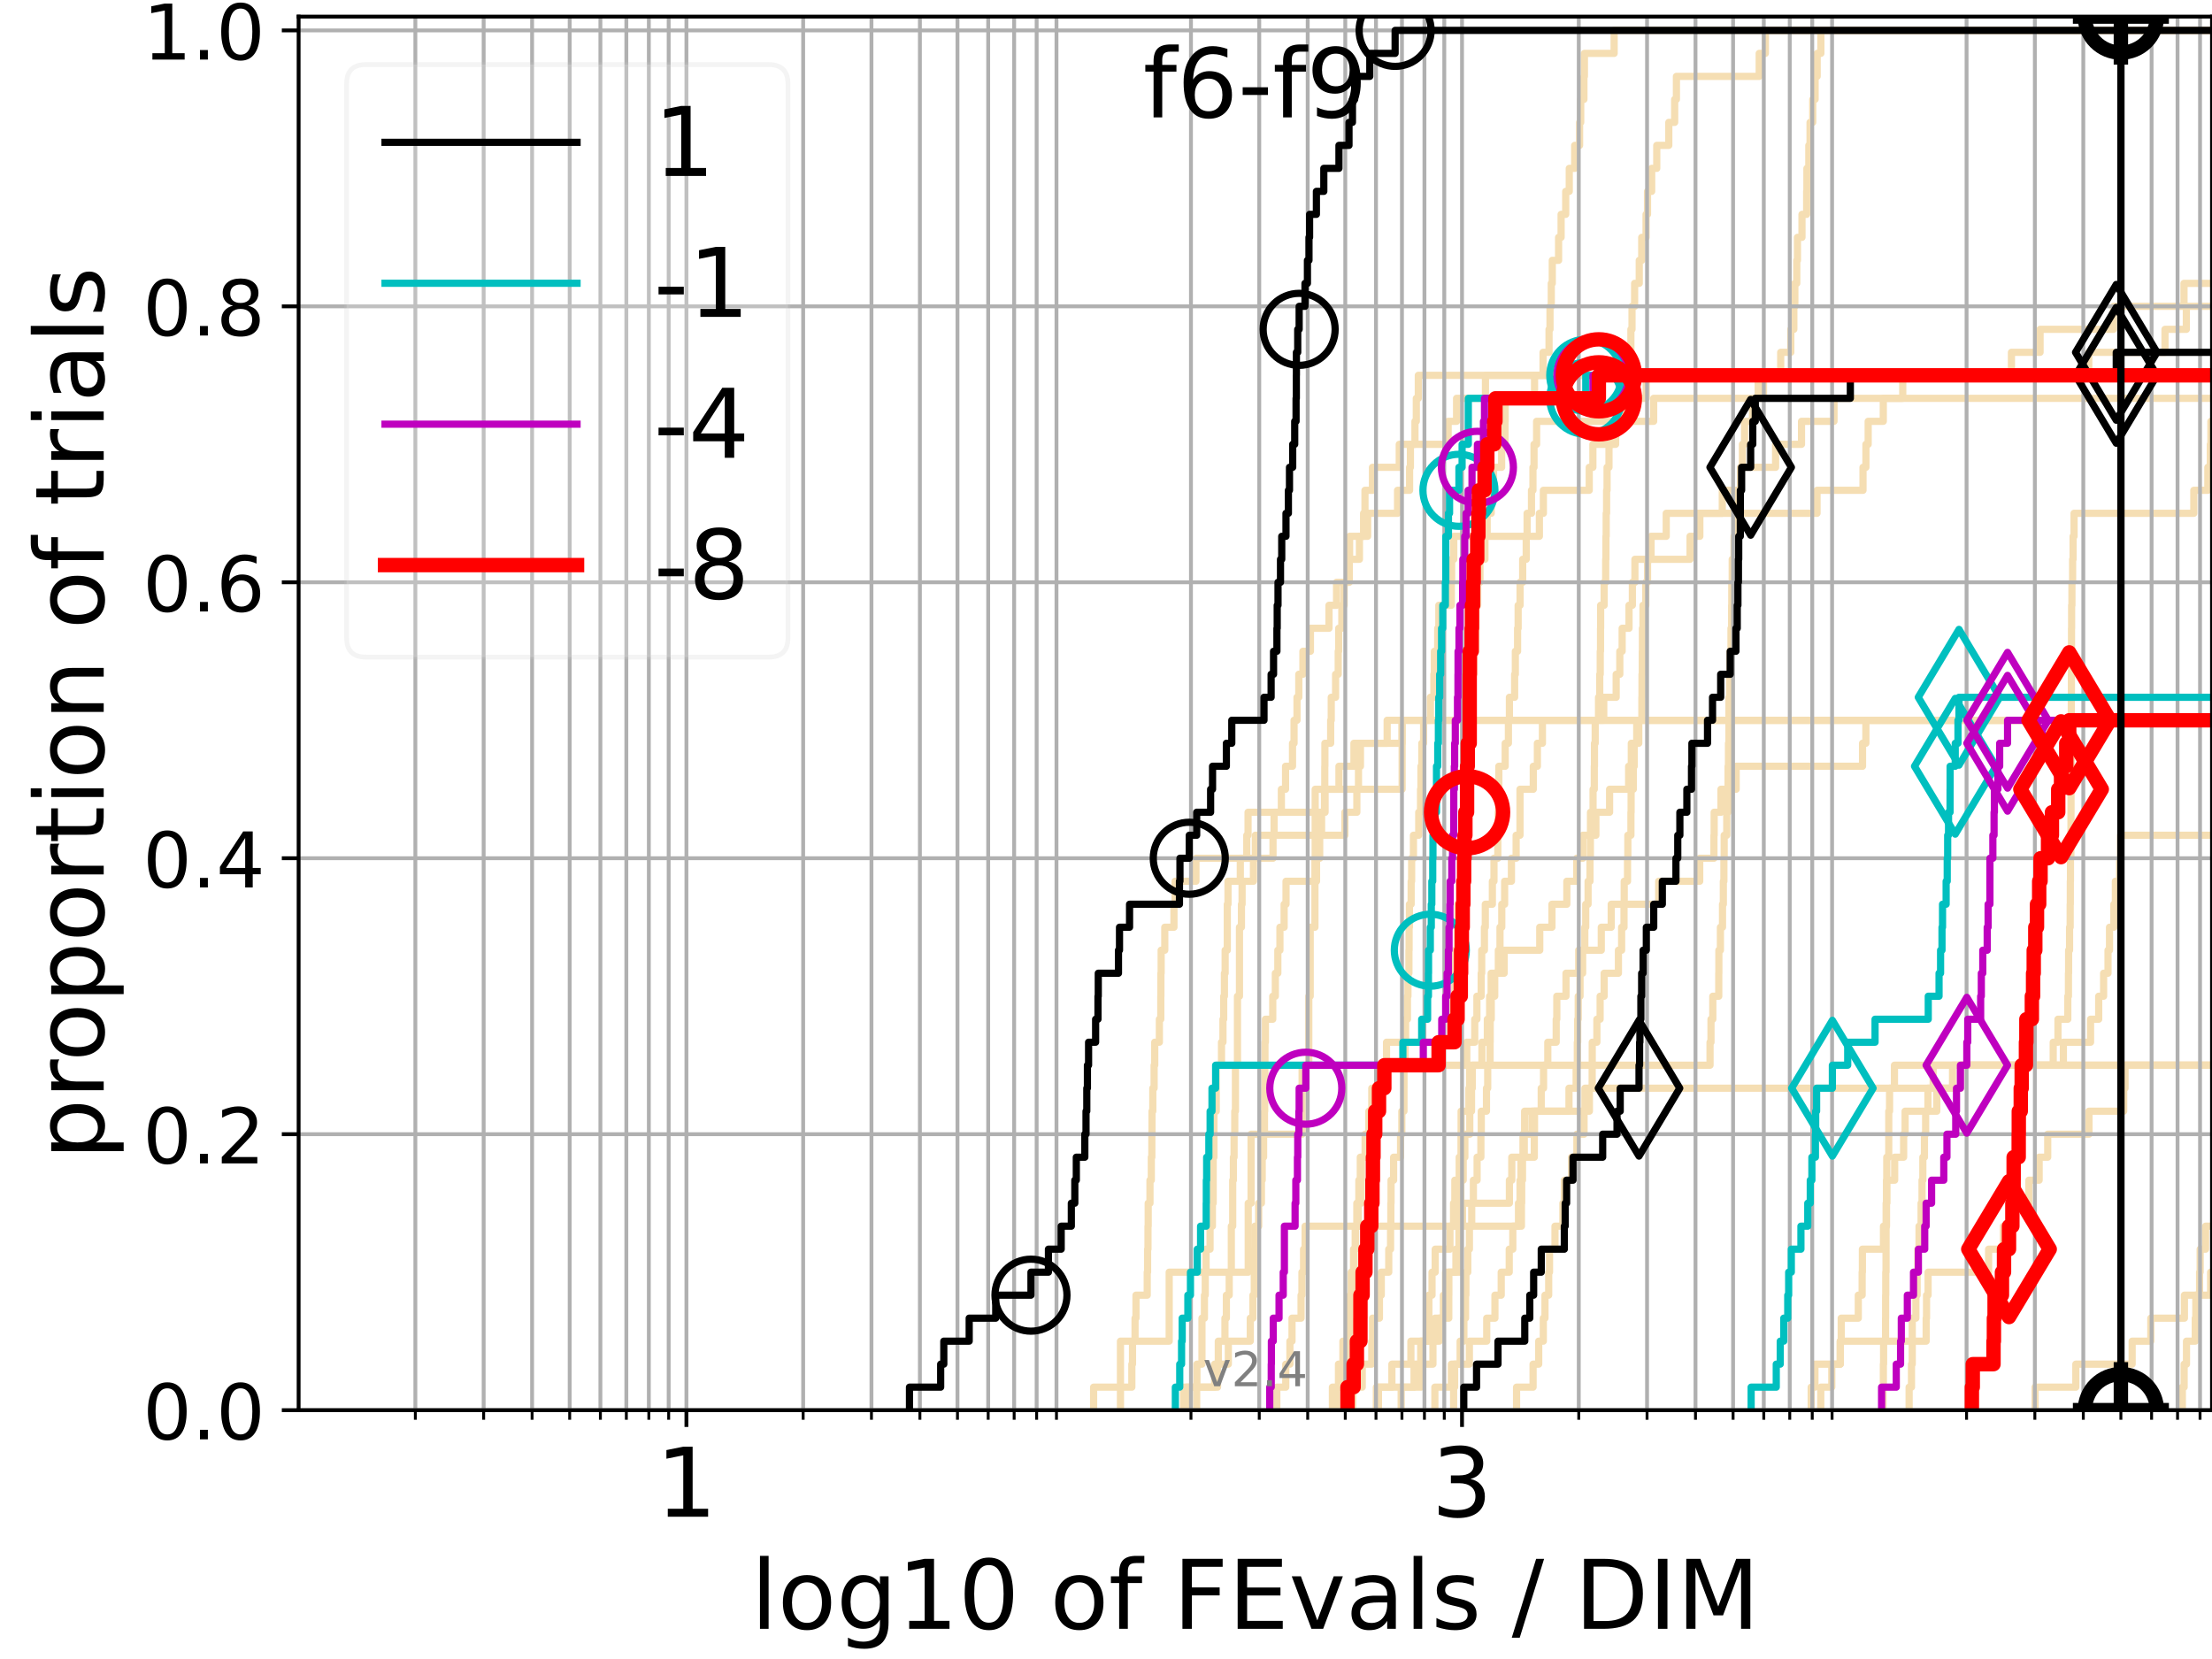 <?xml version="1.0" encoding="utf-8" standalone="no"?>
<!DOCTYPE svg PUBLIC "-//W3C//DTD SVG 1.1//EN"
  "http://www.w3.org/Graphics/SVG/1.1/DTD/svg11.dtd">
<!-- Created with matplotlib (https://matplotlib.org/) -->
<svg height="345.6pt" version="1.1" viewBox="0 0 460.8 345.6" width="460.8pt" xmlns="http://www.w3.org/2000/svg" xmlns:xlink="http://www.w3.org/1999/xlink">
 <defs>
  <style type="text/css">*{stroke-linecap:butt;stroke-linejoin:round;}</style>
 </defs>
 <g id="figure_1">
  <g id="patch_1">
   <path d="M 0 345.6 
L 460.8 345.6 
L 460.8 0 
L 0 0 
z
" style="fill:#ffffff;"/>
  </g>
  <g id="axes_1">
   <g id="patch_2">
    <path d="M 62.208 293.76 
L 460.8 293.76 
L 460.8 3.456 
L 62.208 3.456 
z
" style="fill:#ffffff;"/>
   </g>
   <g id="line2d_1">
    <path clip-path="url(#p23881d32c3)" d="M 246.566 293.76 
L 246.566 288.97 
L 249.34 288.97 
L 249.34 284.179 
L 250.391 284.179 
L 250.391 279.389 
L 250.391 279.389 
L 250.391 274.598 
L 250.905 274.598 
L 250.905 269.808 
L 251.074 269.808 
L 251.074 265.017 
L 251.243 265.017 
L 251.243 260.227 
L 252.075 260.227 
L 252.075 255.436 
L 252.565 255.436 
L 252.565 250.646 
L 252.727 250.646 
L 252.727 245.855 
L 252.727 245.855 
L 252.727 241.065 
L 252.888 241.065 
L 252.888 236.274 
L 252.888 236.274 
L 252.888 231.484 
L 253.367 231.484 
L 253.367 226.693 
L 253.367 226.693 
L 253.367 221.903 
L 254.459 221.903 
L 254.459 217.112 
L 254.765 217.112 
L 254.765 212.322 
L 254.917 212.322 
L 254.917 207.531 
L 255.068 207.531 
L 255.068 202.741 
L 255.219 202.741 
L 255.219 197.95 
L 255.667 197.95 
L 255.667 193.16 
L 255.667 193.16 
L 255.667 188.369 
L 255.816 188.369 
L 255.816 183.579 
L 258.38 183.579 
L 258.38 178.788 
L 259.728 178.788 
L 259.728 173.998 
L 259.992 173.998 
L 259.992 169.207 
L 276.036 169.207 
L 276.036 164.417 
L 278.928 164.417 
L 278.928 159.626 
L 282.052 159.626 
L 282.052 154.836 
L 288.971 154.836 
L 288.971 150.045 
L 288.971 150.045 
L 288.971 150.045 
L 460.8 150.045 
" style="fill:none;stroke:#f5deb3;stroke-linecap:square;stroke-width:1.5;"/>
   </g>
   <g id="line2d_2"/>
   <g id="line2d_3">
    <path clip-path="url(#p23881d32c3)" d="M 247.13 293.76 
L 247.13 288.97 
L 253.025 288.97 
L 253.025 284.179 
L 255.886 284.179 
L 255.886 279.389 
L 260.457 279.389 
L 260.457 274.598 
L 261.008 274.598 
L 261.008 269.808 
L 261.292 269.808 
L 261.292 265.017 
L 261.316 265.017 
L 261.316 260.227 
L 261.412 260.227 
L 261.412 255.436 
L 262.208 255.436 
L 262.208 250.646 
L 262.778 250.646 
L 262.778 245.855 
L 262.939 245.855 
L 262.939 241.065 
L 263.231 241.065 
L 263.231 236.274 
L 263.413 236.274 
L 263.413 231.484 
L 263.458 231.484 
L 263.458 226.693 
L 263.486 226.693 
L 263.486 221.903 
L 263.515 221.903 
L 263.515 217.112 
L 263.605 217.112 
L 263.605 212.322 
L 265.138 212.322 
L 265.138 207.531 
L 265.679 207.531 
L 265.679 202.741 
L 266.196 202.741 
L 266.196 197.95 
L 266.633 197.95 
L 266.633 193.16 
L 267.507 193.16 
L 267.507 188.369 
L 267.903 188.369 
L 267.903 183.579 
L 274.263 183.579 
L 274.263 178.788 
L 274.915 178.788 
L 274.915 173.998 
L 275.309 173.998 
L 275.309 169.207 
L 275.917 169.207 
L 275.917 164.417 
L 275.977 164.417 
L 275.977 159.626 
L 276 159.626 
L 276 154.836 
L 277.203 154.836 
L 277.203 150.045 
L 277.322 150.045 
L 277.322 145.255 
L 278.229 145.255 
L 278.229 140.464 
L 278.775 140.464 
L 278.775 135.674 
L 278.873 135.674 
L 278.873 130.883 
L 279.527 130.883 
L 279.527 126.093 
L 280.008 126.093 
L 280.008 121.302 
L 281.083 121.302 
L 281.083 116.512 
L 283.193 116.512 
L 283.193 111.721 
L 284.899 111.721 
L 284.899 106.931 
L 291.138 106.931 
L 291.138 102.14 
L 293.644 102.14 
L 293.644 97.35 
L 293.814 97.35 
L 293.814 92.559 
L 294.762 92.559 
L 294.762 87.769 
L 295.043 87.769 
L 295.043 82.978 
L 295.46 82.978 
L 295.46 78.188 
L 295.46 78.188 
L 295.46 78.188 
L 460.8 78.188 
" style="fill:none;stroke:#f5deb3;stroke-linecap:square;stroke-width:1.5;"/>
   </g>
   <g id="line2d_4">
    <path clip-path="url(#p23881d32c3)" d="M 291.889 293.76 
L 291.889 288.97 
L 296.017 288.97 
L 296.017 284.179 
L 298.507 284.179 
L 298.507 279.389 
L 298.942 279.389 
L 298.942 274.598 
L 301.81 274.598 
L 301.81 269.808 
L 301.827 269.808 
L 301.827 265.017 
L 303.294 265.017 
L 303.294 260.227 
L 303.925 260.227 
L 303.925 255.436 
L 303.939 255.436 
L 303.939 250.646 
L 304.318 250.646 
L 304.318 245.855 
L 304.812 245.855 
L 304.812 241.065 
L 305.156 241.065 
L 305.156 236.274 
L 306.182 236.274 
L 306.182 231.484 
L 306.546 231.484 
L 306.546 226.693 
L 306.705 226.693 
L 306.705 221.903 
L 308.708 221.903 
L 308.708 217.112 
L 309.843 217.112 
L 309.843 212.322 
L 310.321 212.322 
L 310.321 207.531 
L 310.637 207.531 
L 310.637 202.741 
L 313.342 202.741 
L 313.342 197.95 
L 320.758 197.95 
L 320.758 193.16 
L 323.302 193.16 
L 323.302 188.369 
L 326.399 188.369 
L 326.399 183.579 
L 328.468 183.579 
L 328.468 178.788 
L 329.732 178.788 
L 329.732 173.998 
L 332.455 173.998 
L 332.455 169.207 
L 335.307 169.207 
L 335.307 164.417 
L 339.276 164.417 
L 339.276 159.626 
L 339.83 159.626 
L 339.83 154.836 
L 341.387 154.836 
L 341.387 150.045 
L 341.387 150.045 
L 341.387 150.045 
L 460.8 150.045 
" style="fill:none;stroke:#f5deb3;stroke-linecap:square;stroke-width:1.5;"/>
   </g>
   <g id="line2d_5"/>
   <g id="line2d_6"/>
   <g id="line2d_7">
    <path clip-path="url(#p23881d32c3)" d="M 278.436 293.76 
L 278.436 288.97 
L 278.826 288.97 
L 278.826 284.179 
L 280.46 284.179 
L 280.46 279.389 
L 280.962 279.389 
L 280.962 274.598 
L 281.243 274.598 
L 281.243 269.808 
L 281.484 269.808 
L 281.484 265.017 
L 282.099 265.017 
L 282.099 260.227 
L 282.394 260.227 
L 282.394 255.436 
L 282.654 255.436 
L 282.654 250.646 
L 283.569 250.646 
L 283.569 245.855 
L 283.62 245.855 
L 283.62 241.065 
L 284.376 241.065 
L 284.376 236.274 
L 285.632 236.274 
L 285.632 231.484 
L 285.77 231.484 
L 285.77 226.693 
L 287.416 226.693 
L 287.416 221.903 
L 305.557 221.903 
L 305.557 217.112 
L 307.217 217.112 
L 307.217 212.322 
L 307.667 212.322 
L 307.667 207.531 
L 308.559 207.531 
L 308.559 202.741 
L 308.664 202.741 
L 308.664 197.95 
L 309.234 197.95 
L 309.234 193.16 
L 309.415 193.16 
L 309.415 188.369 
L 310.887 188.369 
L 310.887 183.579 
L 311.223 183.579 
L 311.223 178.788 
L 312.024 178.788 
L 312.024 173.998 
L 312.099 173.998 
L 312.099 169.207 
L 312.187 169.207 
L 312.187 164.417 
L 312.236 164.417 
L 312.236 159.626 
L 313.56 159.626 
L 313.56 154.836 
L 314.228 154.836 
L 314.228 150.045 
L 314.437 150.045 
L 314.437 145.255 
L 315.525 145.255 
L 315.525 140.464 
L 315.674 140.464 
L 315.674 135.674 
L 316.139 135.674 
L 316.139 130.883 
L 316.258 130.883 
L 316.258 126.093 
L 316.659 126.093 
L 316.659 121.302 
L 317.201 121.302 
L 317.201 116.512 
L 317.939 116.512 
L 317.939 111.721 
L 318.122 111.721 
L 318.122 106.931 
L 319.035 106.931 
L 319.035 102.14 
L 319.341 102.14 
L 319.341 97.35 
L 319.567 97.35 
L 319.567 92.559 
L 320.105 92.559 
L 320.105 87.769 
L 344.49 87.769 
L 344.49 82.978 
L 367.371 82.978 
L 367.371 78.188 
L 435.126 78.188 
L 435.126 73.397 
L 451.007 73.397 
L 451.007 68.607 
L 455.454 68.607 
L 455.454 63.816 
L 461.731 63.816 
L 461.731 59.026 
L 461.8 59.026 
" style="fill:none;stroke:#f5deb3;stroke-linecap:square;stroke-width:1.5;"/>
   </g>
   <g id="line2d_8">
    <path clip-path="url(#p23881d32c3)" d="M 392.276 293.76 
L 392.276 288.97 
L 392.339 288.97 
L 392.339 284.179 
L 392.387 284.179 
L 392.387 279.389 
L 392.797 279.389 
L 392.797 274.598 
L 392.811 274.598 
L 392.811 269.808 
L 392.838 269.808 
L 392.838 265.017 
L 392.897 265.017 
L 392.897 260.227 
L 392.899 260.227 
L 392.899 255.436 
L 392.916 255.436 
L 392.916 250.646 
L 393 250.646 
L 393 245.855 
L 393.046 245.855 
L 393.046 241.065 
L 393.462 241.065 
L 393.462 236.274 
L 393.464 236.274 
L 393.464 231.484 
L 393.631 231.484 
L 393.631 226.693 
L 394.649 226.693 
L 394.649 221.903 
L 394.649 221.903 
L 394.649 221.903 
L 460.8 221.903 
" style="fill:none;stroke:#f5deb3;stroke-linecap:square;stroke-width:1.5;"/>
   </g>
   <g id="line2d_9">
    <path clip-path="url(#p23881d32c3)" d="M 277.565 293.76 
L 277.565 288.97 
L 279.628 288.97 
L 279.628 284.179 
L 279.752 284.179 
L 279.752 279.389 
L 281.4 279.389 
L 281.4 274.598 
L 281.643 274.598 
L 281.643 269.808 
L 281.714 269.808 
L 281.714 265.017 
L 281.962 265.017 
L 281.962 260.227 
L 282.315 260.227 
L 282.315 255.436 
L 282.944 255.436 
L 282.944 250.646 
L 283.074 250.646 
L 283.074 245.855 
L 283.373 245.855 
L 283.373 241.065 
L 284.804 241.065 
L 284.804 236.274 
L 285.16 236.274 
L 285.16 231.484 
L 286.045 231.484 
L 286.045 226.693 
L 288.031 226.693 
L 288.031 221.903 
L 288.839 221.903 
L 288.839 217.112 
L 302.369 217.112 
L 302.369 212.322 
L 302.566 212.322 
L 302.566 207.531 
L 303.035 207.531 
L 303.035 202.741 
L 303.039 202.741 
L 303.039 197.95 
L 303.579 197.95 
L 303.579 193.16 
L 303.66 193.16 
L 303.66 188.369 
L 304.62 188.369 
L 304.62 183.579 
L 304.971 183.579 
L 304.971 178.788 
L 305.042 178.788 
L 305.042 173.998 
L 305.111 173.998 
L 305.111 169.207 
L 305.151 169.207 
L 305.151 164.417 
L 305.281 164.417 
L 305.281 159.626 
L 305.504 159.626 
L 305.504 154.836 
L 305.996 154.836 
L 305.996 150.045 
L 306.107 150.045 
L 306.107 145.255 
L 306.614 145.255 
L 306.614 140.464 
L 307.027 140.464 
L 307.027 135.674 
L 307.446 135.674 
L 307.446 130.883 
L 307.475 130.883 
L 307.475 126.093 
L 307.829 126.093 
L 307.829 121.302 
L 308.303 121.302 
L 308.303 116.512 
L 309.338 116.512 
L 309.338 111.721 
L 309.804 111.721 
L 309.804 106.931 
L 310.647 106.931 
L 310.647 102.14 
L 311.128 102.14 
L 311.128 97.35 
L 312.815 97.35 
L 312.815 92.559 
L 313.522 92.559 
L 313.522 87.769 
L 313.554 87.769 
L 313.554 82.978 
L 319.675 82.978 
L 319.675 78.188 
L 321.445 78.188 
L 321.445 73.397 
L 322.692 73.397 
L 322.692 68.607 
L 322.895 68.607 
L 322.895 63.816 
L 323.161 63.816 
L 323.161 59.026 
L 323.369 59.026 
L 323.369 54.235 
L 324.683 54.235 
L 324.683 49.445 
L 325.208 49.445 
L 325.208 44.654 
L 326.167 44.654 
L 326.167 39.864 
L 326.905 39.864 
L 326.905 35.073 
L 328.035 35.073 
L 328.035 30.283 
L 329.059 30.283 
L 329.059 25.492 
L 329.292 25.492 
L 329.292 20.702 
L 329.963 20.702 
L 329.963 15.911 
L 330.061 15.911 
L 330.061 11.121 
L 336.256 11.121 
L 336.256 6.33 
L 336.256 6.33 
L 336.256 6.33 
L 460.8 6.33 
" style="fill:none;stroke:#f5deb3;stroke-linecap:square;stroke-width:1.5;"/>
   </g>
   <g id="line2d_10">
    <path clip-path="url(#p23881d32c3)" d="M 454.624 293.76 
L 454.624 288.97 
L 454.997 288.97 
L 454.997 284.179 
L 455.487 284.179 
L 455.487 279.389 
L 457.314 279.389 
L 457.314 274.598 
L 457.43 274.598 
L 457.43 269.808 
L 458.213 269.808 
L 458.213 265.017 
L 458.331 265.017 
L 458.331 260.227 
L 459.469 260.227 
L 459.469 255.436 
L 461.8 255.436 
" style="fill:none;stroke:#f5deb3;stroke-linecap:square;stroke-width:1.5;"/>
   </g>
   <g id="line2d_11">
    <path clip-path="url(#p23881d32c3)" d="M 287.157 293.76 
L 287.157 288.97 
L 289.956 288.97 
L 289.956 284.179 
L 293.914 284.179 
L 293.914 279.389 
L 299.837 279.389 
L 299.837 274.598 
L 300.69 274.598 
L 300.69 269.808 
L 301.134 269.808 
L 301.134 265.017 
L 304.128 265.017 
L 304.128 260.227 
L 304.174 260.227 
L 304.174 255.436 
L 304.669 255.436 
L 304.669 250.646 
L 314.435 250.646 
L 314.435 245.855 
L 314.932 245.855 
L 314.932 241.065 
L 317.531 241.065 
L 317.531 236.274 
L 319.135 236.274 
L 319.135 231.484 
L 331.1 231.484 
L 331.1 226.693 
L 406.748 226.693 
L 406.748 221.903 
L 427.719 221.903 
L 427.719 217.112 
L 428.713 217.112 
L 428.713 212.322 
L 430.76 212.322 
L 430.76 207.531 
L 430.895 207.531 
L 430.895 202.741 
L 430.931 202.741 
L 430.931 197.95 
L 431.129 197.95 
L 431.129 193.16 
L 431.254 193.16 
L 431.254 188.369 
L 431.285 188.369 
L 431.285 183.579 
L 431.314 183.579 
L 431.314 178.788 
L 431.404 178.788 
L 431.404 173.998 
L 431.423 173.998 
L 431.423 169.207 
L 431.431 169.207 
L 431.431 164.417 
L 431.441 164.417 
L 431.441 159.626 
L 431.468 159.626 
L 431.468 154.836 
L 431.47 154.836 
L 431.47 150.045 
L 431.492 150.045 
L 431.492 145.255 
L 431.511 145.255 
L 431.511 140.464 
L 431.531 140.464 
L 431.531 135.674 
L 431.533 135.674 
L 431.533 130.883 
L 431.556 130.883 
L 431.556 126.093 
L 431.622 126.093 
L 431.622 121.302 
L 431.764 121.302 
L 431.764 116.512 
L 431.863 116.512 
L 431.863 111.721 
L 432.067 111.721 
L 432.067 106.931 
L 457.012 106.931 
L 457.012 102.14 
L 459.936 102.14 
L 459.936 97.35 
L 460.455 97.35 
L 460.455 92.559 
L 460.573 92.559 
L 460.573 87.769 
L 461.8 87.769 
" style="fill:none;stroke:#f5deb3;stroke-linecap:square;stroke-width:1.5;"/>
   </g>
   <g id="line2d_12">
    <path clip-path="url(#p23881d32c3)" d="M 249.289 293.76 
L 249.289 288.97 
L 253.637 288.97 
L 253.637 284.179 
L 253.794 284.179 
L 253.794 279.389 
L 255.176 279.389 
L 255.176 274.598 
L 255.476 274.598 
L 255.476 269.808 
L 256.068 269.808 
L 256.068 265.017 
L 256.506 265.017 
L 256.506 260.227 
L 256.506 260.227 
L 256.506 255.436 
L 256.794 255.436 
L 256.794 250.646 
L 256.794 250.646 
L 256.794 245.855 
L 256.938 245.855 
L 256.938 241.065 
L 257.081 241.065 
L 257.081 236.274 
L 257.223 236.274 
L 257.223 231.484 
L 257.365 231.484 
L 257.365 226.693 
L 257.365 226.693 
L 257.365 221.903 
L 257.787 221.903 
L 257.787 217.112 
L 257.787 217.112 
L 257.787 212.322 
L 257.787 212.322 
L 257.787 207.531 
L 258.203 207.531 
L 258.203 202.741 
L 258.203 202.741 
L 258.203 197.95 
L 258.203 197.95 
L 258.203 193.16 
L 258.615 193.16 
L 258.615 188.369 
L 258.751 188.369 
L 258.751 183.579 
L 261.117 183.579 
L 261.117 178.788 
L 265.192 178.788 
L 265.192 173.998 
L 280.163 173.998 
L 280.163 169.207 
L 282.657 169.207 
L 282.657 164.417 
L 282.999 164.417 
L 282.999 159.626 
L 283.405 159.626 
L 283.405 154.836 
L 292.072 154.836 
L 292.072 150.045 
L 292.072 150.045 
L 292.072 150.045 
L 460.8 150.045 
" style="fill:none;stroke:#f5deb3;stroke-linecap:square;stroke-width:1.5;"/>
   </g>
   <g id="line2d_13"/>
   <g id="line2d_14"/>
   <g id="line2d_15"/>
   <g id="line2d_16">
    <path clip-path="url(#p23881d32c3)" d="M 377.305 293.76 
L 377.305 288.97 
L 378.082 288.97 
L 378.082 284.179 
L 383.364 284.179 
L 383.364 279.389 
L 401.253 279.389 
L 401.253 274.598 
L 401.334 274.598 
L 401.334 269.808 
L 401.657 269.808 
L 401.657 265.017 
L 414.263 265.017 
L 414.263 260.227 
L 417.342 260.227 
L 417.342 255.436 
L 418.669 255.436 
L 418.669 250.646 
L 422.659 250.646 
L 422.659 245.855 
L 424.791 245.855 
L 424.791 241.065 
L 426.578 241.065 
L 426.578 236.274 
L 435.172 236.274 
L 435.172 231.484 
L 442.407 231.484 
L 442.407 226.693 
L 442.685 226.693 
L 442.685 221.903 
L 461.8 221.903 
" style="fill:none;stroke:#f5deb3;stroke-linecap:square;stroke-width:1.5;"/>
   </g>
   <g id="line2d_17">
    <path clip-path="url(#p23881d32c3)" d="M 379.302 293.76 
L 379.302 288.97 
L 381.594 288.97 
L 381.594 284.179 
L 383.36 284.179 
L 383.36 279.389 
L 383.559 279.389 
L 383.559 274.598 
L 387.115 274.598 
L 387.115 269.808 
L 387.919 269.808 
L 387.919 265.017 
L 387.971 265.017 
L 387.971 260.227 
L 392.362 260.227 
L 392.362 255.436 
L 392.994 255.436 
L 392.994 250.646 
L 393.064 250.646 
L 393.064 245.855 
L 394.693 245.855 
L 394.693 241.065 
L 396.564 241.065 
L 396.564 236.274 
L 396.869 236.274 
L 396.869 231.484 
L 403.472 231.484 
L 403.472 226.693 
L 408.405 226.693 
L 408.405 221.903 
L 429.84 221.903 
L 429.84 217.112 
L 435.502 217.112 
L 435.502 212.322 
L 437.198 212.322 
L 437.198 207.531 
L 438.221 207.531 
L 438.221 202.741 
L 439.139 202.741 
L 439.139 197.95 
L 439.452 197.95 
L 439.452 193.16 
L 440.357 193.16 
L 440.357 188.369 
L 440.673 188.369 
L 440.673 183.579 
L 441.558 183.579 
L 441.558 178.788 
L 441.751 178.788 
L 441.751 173.998 
L 441.751 173.998 
L 441.751 173.998 
L 460.8 173.998 
" style="fill:none;stroke:#f5deb3;stroke-linecap:square;stroke-width:1.5;"/>
   </g>
   <g id="line2d_18">
    <path clip-path="url(#p23881d32c3)" d="M 227.819 293.76 
L 227.819 288.97 
L 235.785 288.97 
L 235.785 284.179 
L 235.922 284.179 
L 235.922 279.389 
L 236.451 279.389 
L 236.451 274.598 
L 236.646 274.598 
L 236.646 269.808 
L 238.986 269.808 
L 238.986 265.017 
L 239.065 265.017 
L 239.065 260.227 
L 239.145 260.227 
L 239.145 255.436 
L 239.19 255.436 
L 239.19 250.646 
L 239.561 250.646 
L 239.561 245.855 
L 239.84 245.855 
L 239.84 241.065 
L 239.951 241.065 
L 239.951 236.274 
L 239.984 236.274 
L 239.984 231.484 
L 240.149 231.484 
L 240.149 226.693 
L 240.423 226.693 
L 240.423 221.903 
L 240.554 221.903 
L 240.554 217.112 
L 241.519 217.112 
L 241.519 212.322 
L 241.814 212.322 
L 241.814 207.531 
L 241.835 207.531 
L 241.835 202.741 
L 241.888 202.741 
L 241.888 197.95 
L 242.644 197.95 
L 242.644 193.16 
L 244.558 193.16 
L 244.558 188.369 
L 244.8 188.369 
L 244.8 183.579 
L 249.136 183.579 
L 249.136 178.788 
L 261.508 178.788 
L 261.508 173.998 
L 265.418 173.998 
L 265.418 169.207 
L 266.932 169.207 
L 266.932 164.417 
L 267.803 164.417 
L 267.803 159.626 
L 269.253 159.626 
L 269.253 154.836 
L 269.574 154.836 
L 269.574 150.045 
L 270.191 150.045 
L 270.191 145.255 
L 270.563 145.255 
L 270.563 140.464 
L 271.422 140.464 
L 271.422 135.674 
L 272.988 135.674 
L 272.988 130.883 
L 276.853 130.883 
L 276.853 126.093 
L 278.429 126.093 
L 278.429 121.302 
L 280.762 121.302 
L 280.762 116.512 
L 281.148 116.512 
L 281.148 111.721 
L 284.06 111.721 
L 284.06 106.931 
L 284.348 106.931 
L 284.348 102.14 
L 285.911 102.14 
L 285.911 97.35 
L 291.491 97.35 
L 291.491 92.559 
L 301.675 92.559 
L 301.675 87.769 
L 303.432 87.769 
L 303.432 82.978 
L 309.448 82.978 
L 309.448 78.188 
L 309.448 78.188 
L 309.448 78.188 
L 460.8 78.188 
" style="fill:none;stroke:#f5deb3;stroke-linecap:square;stroke-width:1.5;"/>
   </g>
   <g id="line2d_19"/>
   <g id="line2d_20">
    <path clip-path="url(#p23881d32c3)" d="M 298.909 293.76 
L 298.909 288.97 
L 302.348 288.97 
L 302.348 284.179 
L 306.097 284.179 
L 306.097 279.389 
L 309.711 279.389 
L 309.711 274.598 
L 311.423 274.598 
L 311.423 269.808 
L 312.732 269.808 
L 312.732 265.017 
L 314.4 265.017 
L 314.4 260.227 
L 315.144 260.227 
L 315.144 255.436 
L 316.327 255.436 
L 316.327 250.646 
L 316.653 250.646 
L 316.653 245.855 
L 316.844 245.855 
L 316.844 241.065 
L 319.624 241.065 
L 319.624 236.274 
L 319.671 236.274 
L 319.671 231.484 
L 321.066 231.484 
L 321.066 226.693 
L 321.552 226.693 
L 321.552 221.903 
L 322.434 221.903 
L 322.434 217.112 
L 324.185 217.112 
L 324.185 212.322 
L 324.312 212.322 
L 324.312 207.531 
L 326.227 207.531 
L 326.227 202.741 
L 328.873 202.741 
L 328.873 197.95 
L 333.577 197.95 
L 333.577 193.16 
L 335.648 193.16 
L 335.648 188.369 
L 345.541 188.369 
L 345.541 183.579 
L 354.084 183.579 
L 354.084 178.788 
L 357.044 178.788 
L 357.044 173.998 
L 357.091 173.998 
L 357.091 169.207 
L 358.511 169.207 
L 358.511 164.417 
L 361.672 164.417 
L 361.672 159.626 
L 387.999 159.626 
L 387.999 154.836 
L 388.696 154.836 
L 388.696 150.045 
L 388.696 150.045 
L 388.696 150.045 
L 460.8 150.045 
" style="fill:none;stroke:#f5deb3;stroke-linecap:square;stroke-width:1.5;"/>
   </g>
   <g id="line2d_21"/>
   <g id="line2d_22">
    <path clip-path="url(#p23881d32c3)" d="M 302.814 293.76 
L 302.814 288.97 
L 303.026 288.97 
L 303.026 284.179 
L 304.176 284.179 
L 304.176 279.389 
L 304.955 279.389 
L 304.955 274.598 
L 305.299 274.598 
L 305.299 269.808 
L 305.374 269.808 
L 305.374 265.017 
L 305.765 265.017 
L 305.765 260.227 
L 306.104 260.227 
L 306.104 255.436 
L 306.586 255.436 
L 306.586 250.646 
L 306.935 250.646 
L 306.935 245.855 
L 307.707 245.855 
L 307.707 241.065 
L 308.494 241.065 
L 308.494 236.274 
L 308.577 236.274 
L 308.577 231.484 
L 309.66 231.484 
L 309.66 226.693 
L 309.917 226.693 
L 309.917 221.903 
L 310.41 221.903 
L 310.41 217.112 
L 310.435 217.112 
L 310.435 212.322 
L 310.656 212.322 
L 310.656 207.531 
L 311.38 207.531 
L 311.38 202.741 
L 312.132 202.741 
L 312.132 197.95 
L 312.476 197.95 
L 312.476 193.16 
L 312.848 193.16 
L 312.848 188.369 
L 313.444 188.369 
L 313.444 183.579 
L 314.859 183.579 
L 314.859 178.788 
L 315.838 178.788 
L 315.838 173.998 
L 316.641 173.998 
L 316.641 169.207 
L 316.644 169.207 
L 316.644 164.417 
L 319.41 164.417 
L 319.41 159.626 
L 320.265 159.626 
L 320.265 154.836 
L 321.314 154.836 
L 321.314 150.045 
L 334.092 150.045 
L 334.092 145.255 
L 336.679 145.255 
L 336.679 140.464 
L 337.435 140.464 
L 337.435 135.674 
L 337.924 135.674 
L 337.924 130.883 
L 339.354 130.883 
L 339.354 126.093 
L 340.052 126.093 
L 340.052 121.302 
L 340.582 121.302 
L 340.582 116.512 
L 352.069 116.512 
L 352.069 111.721 
L 354.109 111.721 
L 354.109 106.931 
L 358.781 106.931 
L 358.781 102.14 
L 362.613 102.14 
L 362.613 97.35 
L 369.89 97.35 
L 369.89 92.559 
L 375.287 92.559 
L 375.287 87.769 
L 382.057 87.769 
L 382.057 82.978 
L 382.057 82.978 
L 382.057 82.978 
L 460.8 82.978 
" style="fill:none;stroke:#f5deb3;stroke-linecap:square;stroke-width:1.5;"/>
   </g>
   <g id="line2d_23">
    <path clip-path="url(#p23881d32c3)" d="M 423.951 293.76 
L 423.951 288.97 
L 432.432 288.97 
L 432.432 284.179 
L 444.166 284.179 
L 444.166 279.389 
L 448.057 279.389 
L 448.057 274.598 
L 455.054 274.598 
L 455.054 269.808 
L 460.517 269.808 
L 460.517 265.017 
L 460.517 265.017 
L 460.517 265.017 
L 460.8 265.017 
" style="fill:none;stroke:#f5deb3;stroke-linecap:square;stroke-width:1.5;"/>
   </g>
   <g id="line2d_24">
    <path clip-path="url(#p23881d32c3)" d="M 286.726 293.76 
L 286.726 288.97 
L 294.575 288.97 
L 294.575 284.179 
L 295.959 284.179 
L 295.959 279.389 
L 297.625 279.389 
L 297.625 274.598 
L 297.657 274.598 
L 297.657 269.808 
L 298.317 269.808 
L 298.317 265.017 
L 298.981 265.017 
L 298.981 260.227 
L 302.052 260.227 
L 302.052 255.436 
L 302.801 255.436 
L 302.801 250.646 
L 303.068 250.646 
L 303.068 245.855 
L 303.977 245.855 
L 303.977 241.065 
L 304.358 241.065 
L 304.358 236.274 
L 304.373 236.274 
L 304.373 231.484 
L 305.996 231.484 
L 305.996 226.693 
L 306.146 226.693 
L 306.146 221.903 
L 356.232 221.903 
L 356.232 217.112 
L 356.431 217.112 
L 356.431 212.322 
L 356.809 212.322 
L 356.809 207.531 
L 358.048 207.531 
L 358.048 202.741 
L 358.071 202.741 
L 358.071 197.95 
L 358.394 197.95 
L 358.394 193.16 
L 358.83 193.16 
L 358.83 188.369 
L 359.003 188.369 
L 359.003 183.579 
L 359.121 183.579 
L 359.121 178.788 
L 359.178 178.788 
L 359.178 173.998 
L 359.719 173.998 
L 359.719 169.207 
L 359.985 169.207 
L 359.985 164.417 
L 359.989 164.417 
L 359.989 159.626 
L 360.073 159.626 
L 360.073 154.836 
L 360.17 154.836 
L 360.17 150.045 
L 360.176 150.045 
L 360.176 145.255 
L 360.345 145.255 
L 360.345 140.464 
L 360.397 140.464 
L 360.397 135.674 
L 360.599 135.674 
L 360.599 130.883 
L 360.732 130.883 
L 360.732 126.093 
L 360.763 126.093 
L 360.763 121.302 
L 360.852 121.302 
L 360.852 116.512 
L 361.237 116.512 
L 361.237 111.721 
L 361.429 111.721 
L 361.429 106.931 
L 362.145 106.931 
L 362.145 102.14 
L 362.625 102.14 
L 362.625 97.35 
L 362.97 97.35 
L 362.97 92.559 
L 363.433 92.559 
L 363.433 87.769 
L 365.073 87.769 
L 365.073 82.978 
L 366.262 82.978 
L 366.262 78.188 
L 370.951 78.188 
L 370.951 73.397 
L 373.057 73.397 
L 373.057 68.607 
L 373.69 68.607 
L 373.69 63.816 
L 373.902 63.816 
L 373.902 59.026 
L 374.299 59.026 
L 374.299 54.235 
L 374.444 54.235 
L 374.444 49.445 
L 375.385 49.445 
L 375.385 44.654 
L 376.36 44.654 
L 376.36 39.864 
L 376.414 39.864 
L 376.414 35.073 
L 376.809 35.073 
L 376.809 30.283 
L 377.066 30.283 
L 377.066 25.492 
L 377.624 25.492 
L 377.624 20.702 
L 378.12 20.702 
L 378.12 15.911 
L 378.546 15.911 
L 378.546 11.121 
L 379.323 11.121 
L 379.323 6.33 
L 379.323 6.33 
L 379.323 6.33 
L 460.8 6.33 
" style="fill:none;stroke:#f5deb3;stroke-linecap:square;stroke-width:1.5;"/>
   </g>
   <g id="line2d_25">
    <path clip-path="url(#p23881d32c3)" d="M 397.705 293.76 
L 397.705 288.97 
L 398.198 288.97 
L 398.198 284.179 
L 398.356 284.179 
L 398.356 279.389 
L 398.357 279.389 
L 398.357 274.598 
L 399.114 274.598 
L 399.114 269.808 
L 399.374 269.808 
L 399.374 265.017 
L 399.513 265.017 
L 399.513 260.227 
L 399.772 260.227 
L 399.772 255.436 
L 400.199 255.436 
L 400.199 250.646 
L 400.394 250.646 
L 400.394 245.855 
L 400.561 245.855 
L 400.561 241.065 
L 400.896 241.065 
L 400.896 236.274 
L 401.144 236.274 
L 401.144 231.484 
L 401.622 231.484 
L 401.622 226.693 
L 402.711 226.693 
L 402.711 221.903 
L 402.711 221.903 
L 402.711 221.903 
L 460.8 221.903 
" style="fill:none;stroke:#f5deb3;stroke-linecap:square;stroke-width:1.5;"/>
   </g>
   <g id="line2d_26">
    <path clip-path="url(#p23881d32c3)" d="M 315.927 293.76 
L 315.927 288.97 
L 319.37 288.97 
L 319.37 284.179 
L 320.542 284.179 
L 320.542 279.389 
L 321.502 279.389 
L 321.502 274.598 
L 321.849 274.598 
L 321.849 269.808 
L 322.619 269.808 
L 322.619 265.017 
L 322.794 265.017 
L 322.794 260.227 
L 323.932 260.227 
L 323.932 255.436 
L 325.575 255.436 
L 325.575 250.646 
L 325.898 250.646 
L 325.898 245.855 
L 327.392 245.855 
L 327.392 241.065 
L 328.494 241.065 
L 328.494 236.274 
L 329.985 236.274 
L 329.985 231.484 
L 330.17 231.484 
L 330.17 226.693 
L 331.678 226.693 
L 331.678 221.903 
L 331.692 221.903 
L 331.692 217.112 
L 332.66 217.112 
L 332.66 212.322 
L 333.333 212.322 
L 333.333 207.531 
L 334.174 207.531 
L 334.174 202.741 
L 337.146 202.741 
L 337.146 197.95 
L 337.815 197.95 
L 337.815 193.16 
L 338.312 193.16 
L 338.312 188.369 
L 338.354 188.369 
L 338.354 183.579 
L 339.043 183.579 
L 339.043 178.788 
L 339.112 178.788 
L 339.112 173.998 
L 339.752 173.998 
L 339.752 169.207 
L 339.79 169.207 
L 339.79 164.417 
L 340.246 164.417 
L 340.246 159.626 
L 340.444 159.626 
L 340.444 154.836 
L 340.965 154.836 
L 340.965 150.045 
L 342.031 150.045 
L 342.031 145.255 
L 342.06 145.255 
L 342.06 140.464 
L 342.116 140.464 
L 342.116 135.674 
L 342.147 135.674 
L 342.147 130.883 
L 342.265 130.883 
L 342.265 126.093 
L 342.85 126.093 
L 342.85 121.302 
L 343.213 121.302 
L 343.213 116.512 
L 343.945 116.512 
L 343.945 111.721 
L 347.108 111.721 
L 347.108 106.931 
L 378.519 106.931 
L 378.519 102.14 
L 388.097 102.14 
L 388.097 97.35 
L 388.707 97.35 
L 388.707 92.559 
L 389.175 92.559 
L 389.175 87.769 
L 392.324 87.769 
L 392.324 82.978 
L 396.378 82.978 
L 396.378 78.188 
L 419.019 78.188 
L 419.019 73.397 
L 424.982 73.397 
L 424.982 68.607 
L 440.267 68.607 
L 440.267 63.816 
L 454.968 63.816 
L 454.968 59.026 
L 454.968 59.026 
L 454.968 59.026 
L 460.8 59.026 
" style="fill:none;stroke:#f5deb3;stroke-linecap:square;stroke-width:1.5;"/>
   </g>
   <g id="line2d_27">
    <path clip-path="url(#p23881d32c3)" d="M 281.785 293.76 
L 281.785 288.97 
L 283.782 288.97 
L 283.782 284.179 
L 285.764 284.179 
L 285.764 279.389 
L 285.92 279.389 
L 285.92 274.598 
L 287.364 274.598 
L 287.364 269.808 
L 287.746 269.808 
L 287.746 265.017 
L 289.301 265.017 
L 289.301 260.227 
L 289.681 260.227 
L 289.681 255.436 
L 289.737 255.436 
L 289.737 250.646 
L 289.78 250.646 
L 289.78 245.855 
L 290.316 245.855 
L 290.316 241.065 
L 291.765 241.065 
L 291.765 236.274 
L 292.025 236.274 
L 292.025 231.484 
L 292.473 231.484 
L 292.473 226.693 
L 292.478 226.693 
L 292.478 221.903 
L 292.717 221.903 
L 292.717 217.112 
L 292.813 217.112 
L 292.813 212.322 
L 293.194 212.322 
L 293.194 207.531 
L 293.303 207.531 
L 293.303 202.741 
L 293.505 202.741 
L 293.505 197.95 
L 293.539 197.95 
L 293.539 193.16 
L 293.608 193.16 
L 293.608 188.369 
L 293.969 188.369 
L 293.969 183.579 
L 294.068 183.579 
L 294.068 178.788 
L 294.447 178.788 
L 294.447 173.998 
L 295.548 173.998 
L 295.548 169.207 
L 295.923 169.207 
L 295.923 164.417 
L 296.01 164.417 
L 296.01 159.626 
L 296.191 159.626 
L 296.191 154.836 
L 296.561 154.836 
L 296.561 150.045 
L 297.982 150.045 
L 297.982 145.255 
L 298.699 145.255 
L 298.699 140.464 
L 298.806 140.464 
L 298.806 135.674 
L 299.502 135.674 
L 299.502 130.883 
L 299.734 130.883 
L 299.734 126.093 
L 302.337 126.093 
L 302.337 121.302 
L 302.399 121.302 
L 302.399 116.512 
L 302.846 116.512 
L 302.846 111.721 
L 320.683 111.721 
L 320.683 106.931 
L 321.515 106.931 
L 321.515 102.14 
L 331.067 102.14 
L 331.067 97.35 
L 331.826 97.35 
L 331.826 92.559 
L 335.934 92.559 
L 335.934 87.769 
L 337.952 87.769 
L 337.952 82.978 
L 342.941 82.978 
L 342.941 78.188 
L 342.941 78.188 
L 342.941 78.188 
L 460.8 78.188 
" style="fill:none;stroke:#f5deb3;stroke-linecap:square;stroke-width:1.5;"/>
   </g>
   <g id="line2d_28">
    <path clip-path="url(#p23881d32c3)" d="M 265.986 293.76 
L 265.986 288.97 
L 267.848 288.97 
L 267.848 284.179 
L 268.712 284.179 
L 268.712 279.389 
L 269.152 279.389 
L 269.152 274.598 
L 271.036 274.598 
L 271.036 269.808 
L 271.218 269.808 
L 271.218 265.017 
L 271.557 265.017 
L 271.557 260.227 
L 271.879 260.227 
L 271.879 255.436 
L 316.942 255.436 
L 316.942 250.646 
L 316.995 250.646 
L 316.995 245.855 
L 317.162 245.855 
L 317.162 241.065 
L 317.269 241.065 
L 317.269 236.274 
L 317.603 236.274 
L 317.603 231.484 
L 326.847 231.484 
L 326.847 226.693 
L 328.34 226.693 
L 328.34 221.903 
L 328.586 221.903 
L 328.586 217.112 
L 328.661 217.112 
L 328.661 212.322 
L 328.773 212.322 
L 328.773 207.531 
L 329.151 207.531 
L 329.151 202.741 
L 329.694 202.741 
L 329.694 197.95 
L 330.144 197.95 
L 330.144 193.16 
L 330.335 193.16 
L 330.335 188.369 
L 330.826 188.369 
L 330.826 183.579 
L 331.228 183.579 
L 331.228 178.788 
L 331.301 178.788 
L 331.301 173.998 
L 331.332 173.998 
L 331.332 169.207 
L 331.864 169.207 
L 331.864 164.417 
L 332.122 164.417 
L 332.122 159.626 
L 332.157 159.626 
L 332.157 154.836 
L 332.308 154.836 
L 332.308 150.045 
L 333.003 150.045 
L 333.003 145.255 
L 333.254 145.255 
L 333.254 140.464 
L 333.359 140.464 
L 333.359 135.674 
L 333.419 135.674 
L 333.419 130.883 
L 333.443 130.883 
L 333.443 126.093 
L 334.172 126.093 
L 334.172 121.302 
L 334.493 121.302 
L 334.493 116.512 
L 334.545 116.512 
L 334.545 111.721 
L 334.598 111.721 
L 334.598 106.931 
L 334.685 106.931 
L 334.685 102.14 
L 334.782 102.14 
L 334.782 97.35 
L 335.181 97.35 
L 335.181 92.559 
L 336.566 92.559 
L 336.566 87.769 
L 337.838 87.769 
L 337.838 82.978 
L 337.975 82.978 
L 337.975 78.188 
L 339.673 78.188 
L 339.673 73.397 
L 339.745 73.397 
L 339.745 68.607 
L 339.978 68.607 
L 339.978 63.816 
L 340.522 63.816 
L 340.522 59.026 
L 341.485 59.026 
L 341.485 54.235 
L 342.005 54.235 
L 342.005 49.445 
L 342.904 49.445 
L 342.904 44.654 
L 343.208 44.654 
L 343.208 39.864 
L 344.073 39.864 
L 344.073 35.073 
L 345.134 35.073 
L 345.134 30.283 
L 347.642 30.283 
L 347.642 25.492 
L 348.864 25.492 
L 348.864 20.702 
L 349.229 20.702 
L 349.229 15.911 
L 366.475 15.911 
L 366.475 11.121 
L 367.76 11.121 
L 367.76 6.33 
L 367.76 6.33 
L 367.76 6.33 
L 460.8 6.33 
" style="fill:none;stroke:#f5deb3;stroke-linecap:square;stroke-width:1.5;"/>
   </g>
   <g id="line2d_29">
    <path clip-path="url(#p23881d32c3)" d="M 233.414 293.76 
L 233.414 288.97 
L 233.414 288.97 
L 233.414 284.179 
L 233.414 284.179 
L 233.414 279.389 
L 243.564 279.389 
L 243.564 274.598 
L 243.564 274.598 
L 243.564 269.808 
L 243.564 269.808 
L 243.564 265.017 
L 260.029 265.017 
L 260.029 260.227 
L 260.029 260.227 
L 260.029 255.436 
L 260.029 255.436 
L 260.029 250.646 
L 260.623 250.646 
L 260.623 245.855 
L 260.623 245.855 
L 260.623 241.065 
L 260.623 241.065 
L 260.623 236.274 
L 271.254 236.274 
L 271.254 231.484 
L 271.254 231.484 
L 271.254 226.693 
L 271.254 226.693 
L 271.254 221.903 
L 272.645 221.903 
L 272.645 217.112 
L 272.645 217.112 
L 272.645 212.322 
L 272.645 212.322 
L 272.645 207.531 
L 272.94 207.531 
L 272.94 202.741 
L 272.94 202.741 
L 272.94 197.95 
L 272.94 197.95 
L 272.94 193.16 
L 273.925 193.16 
L 273.925 188.369 
L 273.925 188.369 
L 273.925 183.579 
L 273.925 183.579 
L 273.925 178.788 
L 273.975 178.788 
L 273.975 173.998 
L 273.975 173.998 
L 273.975 169.207 
L 273.975 169.207 
L 273.975 164.417 
L 292.09 164.417 
L 292.09 159.626 
L 292.09 159.626 
L 292.09 154.836 
L 292.09 154.836 
L 292.09 150.045 
L 292.09 150.045 
L 292.09 150.045 
L 460.8 150.045 
" style="fill:none;stroke:#f5deb3;stroke-linecap:square;stroke-width:1.5;"/>
   </g>
   <g id="line2d_30"/>
   <g id="matplotlib.axis_1">
    <g id="xtick_1">
     <g id="line2d_31">
      <path clip-path="url(#p23881d32c3)" d="M 142.994 293.76 
L 142.994 3.456 
" style="fill:none;stroke:#b0b0b0;stroke-linecap:square;stroke-width:0.8;"/>
     </g>
     <g id="line2d_32">
      <defs>
       <path d="M 0 0 
L 0 3.5 
" id="md01828578a" style="stroke:#000000;stroke-width:0.8;"/>
      </defs>
      <g>
       <use style="stroke:#000000;stroke-width:0.8;" x="142.994" xlink:href="#md01828578a" y="293.76"/>
      </g>
     </g>
     <g id="text_1">
      <!-- 1 -->
      <g transform="translate(136.632 315.957)scale(0.2 -0.2)">
       <defs>
        <path d="M 12.406 8.297 
L 28.516 8.297 
L 28.516 63.922 
L 10.984 60.406 
L 10.984 69.391 
L 28.422 72.906 
L 38.281 72.906 
L 38.281 8.297 
L 54.391 8.297 
L 54.391 0 
L 12.406 0 
z
" id="DejaVuSans-49"/>
       </defs>
       <use xlink:href="#DejaVuSans-49"/>
      </g>
     </g>
    </g>
    <g id="xtick_2">
     <g id="line2d_33">
      <path clip-path="url(#p23881d32c3)" d="M 304.566 293.76 
L 304.566 3.456 
" style="fill:none;stroke:#b0b0b0;stroke-linecap:square;stroke-width:0.8;"/>
     </g>
     <g id="line2d_34">
      <g>
       <use style="stroke:#000000;stroke-width:0.8;" x="304.566" xlink:href="#md01828578a" y="293.76"/>
      </g>
     </g>
     <g id="text_2">
      <!-- 3 -->
      <g transform="translate(298.204 315.957)scale(0.2 -0.2)">
       <defs>
        <path d="M 40.578 39.312 
Q 47.656 37.797 51.625 33 
Q 55.609 28.219 55.609 21.188 
Q 55.609 10.406 48.188 4.484 
Q 40.766 -1.422 27.094 -1.422 
Q 22.516 -1.422 17.656 -0.516 
Q 12.797 0.391 7.625 2.203 
L 7.625 11.719 
Q 11.719 9.328 16.594 8.109 
Q 21.484 6.891 26.812 6.891 
Q 36.078 6.891 40.938 10.547 
Q 45.797 14.203 45.797 21.188 
Q 45.797 27.641 41.281 31.266 
Q 36.766 34.906 28.719 34.906 
L 20.219 34.906 
L 20.219 43.016 
L 29.109 43.016 
Q 36.375 43.016 40.234 45.922 
Q 44.094 48.828 44.094 54.297 
Q 44.094 59.906 40.109 62.906 
Q 36.141 65.922 28.719 65.922 
Q 24.656 65.922 20.016 65.031 
Q 15.375 64.156 9.812 62.312 
L 9.812 71.094 
Q 15.438 72.656 20.344 73.438 
Q 25.25 74.219 29.594 74.219 
Q 40.828 74.219 47.359 69.109 
Q 53.906 64.016 53.906 55.328 
Q 53.906 49.266 50.438 45.094 
Q 46.969 40.922 40.578 39.312 
z
" id="DejaVuSans-51"/>
       </defs>
       <use xlink:href="#DejaVuSans-51"/>
      </g>
     </g>
    </g>
    <g id="xtick_3">
     <g id="line2d_35">
      <path clip-path="url(#p23881d32c3)" d="M 86.527 293.76 
L 86.527 3.456 
" style="fill:none;stroke:#b0b0b0;stroke-linecap:square;stroke-width:0.8;"/>
     </g>
     <g id="line2d_36">
      <defs>
       <path d="M 0 0 
L 0 2 
" id="mbfe20919c9" style="stroke:#000000;stroke-width:0.6;"/>
      </defs>
      <g>
       <use style="stroke:#000000;stroke-width:0.6;" x="86.527" xlink:href="#mbfe20919c9" y="293.76"/>
      </g>
     </g>
    </g>
    <g id="xtick_4">
     <g id="line2d_37">
      <path clip-path="url(#p23881d32c3)" d="M 100.753 293.76 
L 100.753 3.456 
" style="fill:none;stroke:#b0b0b0;stroke-linecap:square;stroke-width:0.8;"/>
     </g>
     <g id="line2d_38">
      <g>
       <use style="stroke:#000000;stroke-width:0.6;" x="100.753" xlink:href="#mbfe20919c9" y="293.76"/>
      </g>
     </g>
    </g>
    <g id="xtick_5">
     <g id="line2d_39">
      <path clip-path="url(#p23881d32c3)" d="M 110.846 293.76 
L 110.846 3.456 
" style="fill:none;stroke:#b0b0b0;stroke-linecap:square;stroke-width:0.8;"/>
     </g>
     <g id="line2d_40">
      <g>
       <use style="stroke:#000000;stroke-width:0.6;" x="110.846" xlink:href="#mbfe20919c9" y="293.76"/>
      </g>
     </g>
    </g>
    <g id="xtick_6">
     <g id="line2d_41">
      <path clip-path="url(#p23881d32c3)" d="M 118.675 293.76 
L 118.675 3.456 
" style="fill:none;stroke:#b0b0b0;stroke-linecap:square;stroke-width:0.8;"/>
     </g>
     <g id="line2d_42">
      <g>
       <use style="stroke:#000000;stroke-width:0.6;" x="118.675" xlink:href="#mbfe20919c9" y="293.76"/>
      </g>
     </g>
    </g>
    <g id="xtick_7">
     <g id="line2d_43">
      <path clip-path="url(#p23881d32c3)" d="M 125.072 293.76 
L 125.072 3.456 
" style="fill:none;stroke:#b0b0b0;stroke-linecap:square;stroke-width:0.8;"/>
     </g>
     <g id="line2d_44">
      <g>
       <use style="stroke:#000000;stroke-width:0.6;" x="125.072" xlink:href="#mbfe20919c9" y="293.76"/>
      </g>
     </g>
    </g>
    <g id="xtick_8">
     <g id="line2d_45">
      <path clip-path="url(#p23881d32c3)" d="M 130.48 293.76 
L 130.48 3.456 
" style="fill:none;stroke:#b0b0b0;stroke-linecap:square;stroke-width:0.8;"/>
     </g>
     <g id="line2d_46">
      <g>
       <use style="stroke:#000000;stroke-width:0.6;" x="130.48" xlink:href="#mbfe20919c9" y="293.76"/>
      </g>
     </g>
    </g>
    <g id="xtick_9">
     <g id="line2d_47">
      <path clip-path="url(#p23881d32c3)" d="M 135.165 293.76 
L 135.165 3.456 
" style="fill:none;stroke:#b0b0b0;stroke-linecap:square;stroke-width:0.8;"/>
     </g>
     <g id="line2d_48">
      <g>
       <use style="stroke:#000000;stroke-width:0.6;" x="135.165" xlink:href="#mbfe20919c9" y="293.76"/>
      </g>
     </g>
    </g>
    <g id="xtick_10">
     <g id="line2d_49">
      <path clip-path="url(#p23881d32c3)" d="M 139.297 293.76 
L 139.297 3.456 
" style="fill:none;stroke:#b0b0b0;stroke-linecap:square;stroke-width:0.8;"/>
     </g>
     <g id="line2d_50">
      <g>
       <use style="stroke:#000000;stroke-width:0.6;" x="139.297" xlink:href="#mbfe20919c9" y="293.76"/>
      </g>
     </g>
    </g>
    <g id="xtick_11">
     <g id="line2d_51">
      <path clip-path="url(#p23881d32c3)" d="M 167.313 293.76 
L 167.313 3.456 
" style="fill:none;stroke:#b0b0b0;stroke-linecap:square;stroke-width:0.8;"/>
     </g>
     <g id="line2d_52">
      <g>
       <use style="stroke:#000000;stroke-width:0.6;" x="167.313" xlink:href="#mbfe20919c9" y="293.76"/>
      </g>
     </g>
    </g>
    <g id="xtick_12">
     <g id="line2d_53">
      <path clip-path="url(#p23881d32c3)" d="M 181.539 293.76 
L 181.539 3.456 
" style="fill:none;stroke:#b0b0b0;stroke-linecap:square;stroke-width:0.8;"/>
     </g>
     <g id="line2d_54">
      <g>
       <use style="stroke:#000000;stroke-width:0.6;" x="181.539" xlink:href="#mbfe20919c9" y="293.76"/>
      </g>
     </g>
    </g>
    <g id="xtick_13">
     <g id="line2d_55">
      <path clip-path="url(#p23881d32c3)" d="M 191.632 293.76 
L 191.632 3.456 
" style="fill:none;stroke:#b0b0b0;stroke-linecap:square;stroke-width:0.8;"/>
     </g>
     <g id="line2d_56">
      <g>
       <use style="stroke:#000000;stroke-width:0.6;" x="191.632" xlink:href="#mbfe20919c9" y="293.76"/>
      </g>
     </g>
    </g>
    <g id="xtick_14">
     <g id="line2d_57">
      <path clip-path="url(#p23881d32c3)" d="M 199.461 293.76 
L 199.461 3.456 
" style="fill:none;stroke:#b0b0b0;stroke-linecap:square;stroke-width:0.8;"/>
     </g>
     <g id="line2d_58">
      <g>
       <use style="stroke:#000000;stroke-width:0.6;" x="199.461" xlink:href="#mbfe20919c9" y="293.76"/>
      </g>
     </g>
    </g>
    <g id="xtick_15">
     <g id="line2d_59">
      <path clip-path="url(#p23881d32c3)" d="M 205.858 293.76 
L 205.858 3.456 
" style="fill:none;stroke:#b0b0b0;stroke-linecap:square;stroke-width:0.8;"/>
     </g>
     <g id="line2d_60">
      <g>
       <use style="stroke:#000000;stroke-width:0.6;" x="205.858" xlink:href="#mbfe20919c9" y="293.76"/>
      </g>
     </g>
    </g>
    <g id="xtick_16">
     <g id="line2d_61">
      <path clip-path="url(#p23881d32c3)" d="M 211.266 293.76 
L 211.266 3.456 
" style="fill:none;stroke:#b0b0b0;stroke-linecap:square;stroke-width:0.8;"/>
     </g>
     <g id="line2d_62">
      <g>
       <use style="stroke:#000000;stroke-width:0.6;" x="211.266" xlink:href="#mbfe20919c9" y="293.76"/>
      </g>
     </g>
    </g>
    <g id="xtick_17">
     <g id="line2d_63">
      <path clip-path="url(#p23881d32c3)" d="M 215.951 293.76 
L 215.951 3.456 
" style="fill:none;stroke:#b0b0b0;stroke-linecap:square;stroke-width:0.8;"/>
     </g>
     <g id="line2d_64">
      <g>
       <use style="stroke:#000000;stroke-width:0.6;" x="215.951" xlink:href="#mbfe20919c9" y="293.76"/>
      </g>
     </g>
    </g>
    <g id="xtick_18">
     <g id="line2d_65">
      <path clip-path="url(#p23881d32c3)" d="M 220.083 293.76 
L 220.083 3.456 
" style="fill:none;stroke:#b0b0b0;stroke-linecap:square;stroke-width:0.8;"/>
     </g>
     <g id="line2d_66">
      <g>
       <use style="stroke:#000000;stroke-width:0.6;" x="220.083" xlink:href="#mbfe20919c9" y="293.76"/>
      </g>
     </g>
    </g>
    <g id="xtick_19">
     <g id="line2d_67">
      <path clip-path="url(#p23881d32c3)" d="M 248.099 293.76 
L 248.099 3.456 
" style="fill:none;stroke:#b0b0b0;stroke-linecap:square;stroke-width:0.8;"/>
     </g>
     <g id="line2d_68">
      <g>
       <use style="stroke:#000000;stroke-width:0.6;" x="248.099" xlink:href="#mbfe20919c9" y="293.76"/>
      </g>
     </g>
    </g>
    <g id="xtick_20">
     <g id="line2d_69">
      <path clip-path="url(#p23881d32c3)" d="M 262.325 293.76 
L 262.325 3.456 
" style="fill:none;stroke:#b0b0b0;stroke-linecap:square;stroke-width:0.8;"/>
     </g>
     <g id="line2d_70">
      <g>
       <use style="stroke:#000000;stroke-width:0.6;" x="262.325" xlink:href="#mbfe20919c9" y="293.76"/>
      </g>
     </g>
    </g>
    <g id="xtick_21">
     <g id="line2d_71">
      <path clip-path="url(#p23881d32c3)" d="M 272.418 293.76 
L 272.418 3.456 
" style="fill:none;stroke:#b0b0b0;stroke-linecap:square;stroke-width:0.8;"/>
     </g>
     <g id="line2d_72">
      <g>
       <use style="stroke:#000000;stroke-width:0.6;" x="272.418" xlink:href="#mbfe20919c9" y="293.76"/>
      </g>
     </g>
    </g>
    <g id="xtick_22">
     <g id="line2d_73">
      <path clip-path="url(#p23881d32c3)" d="M 280.247 293.76 
L 280.247 3.456 
" style="fill:none;stroke:#b0b0b0;stroke-linecap:square;stroke-width:0.8;"/>
     </g>
     <g id="line2d_74">
      <g>
       <use style="stroke:#000000;stroke-width:0.6;" x="280.247" xlink:href="#mbfe20919c9" y="293.76"/>
      </g>
     </g>
    </g>
    <g id="xtick_23">
     <g id="line2d_75">
      <path clip-path="url(#p23881d32c3)" d="M 286.644 293.76 
L 286.644 3.456 
" style="fill:none;stroke:#b0b0b0;stroke-linecap:square;stroke-width:0.8;"/>
     </g>
     <g id="line2d_76">
      <g>
       <use style="stroke:#000000;stroke-width:0.6;" x="286.644" xlink:href="#mbfe20919c9" y="293.76"/>
      </g>
     </g>
    </g>
    <g id="xtick_24">
     <g id="line2d_77">
      <path clip-path="url(#p23881d32c3)" d="M 292.052 293.76 
L 292.052 3.456 
" style="fill:none;stroke:#b0b0b0;stroke-linecap:square;stroke-width:0.8;"/>
     </g>
     <g id="line2d_78">
      <g>
       <use style="stroke:#000000;stroke-width:0.6;" x="292.052" xlink:href="#mbfe20919c9" y="293.76"/>
      </g>
     </g>
    </g>
    <g id="xtick_25">
     <g id="line2d_79">
      <path clip-path="url(#p23881d32c3)" d="M 296.737 293.76 
L 296.737 3.456 
" style="fill:none;stroke:#b0b0b0;stroke-linecap:square;stroke-width:0.8;"/>
     </g>
     <g id="line2d_80">
      <g>
       <use style="stroke:#000000;stroke-width:0.6;" x="296.737" xlink:href="#mbfe20919c9" y="293.76"/>
      </g>
     </g>
    </g>
    <g id="xtick_26">
     <g id="line2d_81">
      <path clip-path="url(#p23881d32c3)" d="M 300.869 293.76 
L 300.869 3.456 
" style="fill:none;stroke:#b0b0b0;stroke-linecap:square;stroke-width:0.8;"/>
     </g>
     <g id="line2d_82">
      <g>
       <use style="stroke:#000000;stroke-width:0.6;" x="300.869" xlink:href="#mbfe20919c9" y="293.76"/>
      </g>
     </g>
    </g>
    <g id="xtick_27">
     <g id="line2d_83">
      <path clip-path="url(#p23881d32c3)" d="M 328.885 293.76 
L 328.885 3.456 
" style="fill:none;stroke:#b0b0b0;stroke-linecap:square;stroke-width:0.8;"/>
     </g>
     <g id="line2d_84">
      <g>
       <use style="stroke:#000000;stroke-width:0.6;" x="328.885" xlink:href="#mbfe20919c9" y="293.76"/>
      </g>
     </g>
    </g>
    <g id="xtick_28">
     <g id="line2d_85">
      <path clip-path="url(#p23881d32c3)" d="M 343.111 293.76 
L 343.111 3.456 
" style="fill:none;stroke:#b0b0b0;stroke-linecap:square;stroke-width:0.8;"/>
     </g>
     <g id="line2d_86">
      <g>
       <use style="stroke:#000000;stroke-width:0.6;" x="343.111" xlink:href="#mbfe20919c9" y="293.76"/>
      </g>
     </g>
    </g>
    <g id="xtick_29">
     <g id="line2d_87">
      <path clip-path="url(#p23881d32c3)" d="M 353.204 293.76 
L 353.204 3.456 
" style="fill:none;stroke:#b0b0b0;stroke-linecap:square;stroke-width:0.8;"/>
     </g>
     <g id="line2d_88">
      <g>
       <use style="stroke:#000000;stroke-width:0.6;" x="353.204" xlink:href="#mbfe20919c9" y="293.76"/>
      </g>
     </g>
    </g>
    <g id="xtick_30">
     <g id="line2d_89">
      <path clip-path="url(#p23881d32c3)" d="M 361.033 293.76 
L 361.033 3.456 
" style="fill:none;stroke:#b0b0b0;stroke-linecap:square;stroke-width:0.8;"/>
     </g>
     <g id="line2d_90">
      <g>
       <use style="stroke:#000000;stroke-width:0.6;" x="361.033" xlink:href="#mbfe20919c9" y="293.76"/>
      </g>
     </g>
    </g>
    <g id="xtick_31">
     <g id="line2d_91">
      <path clip-path="url(#p23881d32c3)" d="M 367.43 293.76 
L 367.43 3.456 
" style="fill:none;stroke:#b0b0b0;stroke-linecap:square;stroke-width:0.8;"/>
     </g>
     <g id="line2d_92">
      <g>
       <use style="stroke:#000000;stroke-width:0.6;" x="367.43" xlink:href="#mbfe20919c9" y="293.76"/>
      </g>
     </g>
    </g>
    <g id="xtick_32">
     <g id="line2d_93">
      <path clip-path="url(#p23881d32c3)" d="M 372.838 293.76 
L 372.838 3.456 
" style="fill:none;stroke:#b0b0b0;stroke-linecap:square;stroke-width:0.8;"/>
     </g>
     <g id="line2d_94">
      <g>
       <use style="stroke:#000000;stroke-width:0.6;" x="372.838" xlink:href="#mbfe20919c9" y="293.76"/>
      </g>
     </g>
    </g>
    <g id="xtick_33">
     <g id="line2d_95">
      <path clip-path="url(#p23881d32c3)" d="M 377.523 293.76 
L 377.523 3.456 
" style="fill:none;stroke:#b0b0b0;stroke-linecap:square;stroke-width:0.8;"/>
     </g>
     <g id="line2d_96">
      <g>
       <use style="stroke:#000000;stroke-width:0.6;" x="377.523" xlink:href="#mbfe20919c9" y="293.76"/>
      </g>
     </g>
    </g>
    <g id="xtick_34">
     <g id="line2d_97">
      <path clip-path="url(#p23881d32c3)" d="M 381.655 293.76 
L 381.655 3.456 
" style="fill:none;stroke:#b0b0b0;stroke-linecap:square;stroke-width:0.8;"/>
     </g>
     <g id="line2d_98">
      <g>
       <use style="stroke:#000000;stroke-width:0.6;" x="381.655" xlink:href="#mbfe20919c9" y="293.76"/>
      </g>
     </g>
    </g>
    <g id="xtick_35">
     <g id="line2d_99">
      <path clip-path="url(#p23881d32c3)" d="M 409.671 293.76 
L 409.671 3.456 
" style="fill:none;stroke:#b0b0b0;stroke-linecap:square;stroke-width:0.8;"/>
     </g>
     <g id="line2d_100">
      <g>
       <use style="stroke:#000000;stroke-width:0.6;" x="409.671" xlink:href="#mbfe20919c9" y="293.76"/>
      </g>
     </g>
    </g>
    <g id="xtick_36">
     <g id="line2d_101">
      <path clip-path="url(#p23881d32c3)" d="M 423.897 293.76 
L 423.897 3.456 
" style="fill:none;stroke:#b0b0b0;stroke-linecap:square;stroke-width:0.8;"/>
     </g>
     <g id="line2d_102">
      <g>
       <use style="stroke:#000000;stroke-width:0.6;" x="423.897" xlink:href="#mbfe20919c9" y="293.76"/>
      </g>
     </g>
    </g>
    <g id="xtick_37">
     <g id="line2d_103">
      <path clip-path="url(#p23881d32c3)" d="M 433.99 293.76 
L 433.99 3.456 
" style="fill:none;stroke:#b0b0b0;stroke-linecap:square;stroke-width:0.8;"/>
     </g>
     <g id="line2d_104">
      <g>
       <use style="stroke:#000000;stroke-width:0.6;" x="433.99" xlink:href="#mbfe20919c9" y="293.76"/>
      </g>
     </g>
    </g>
    <g id="xtick_38">
     <g id="line2d_105">
      <path clip-path="url(#p23881d32c3)" d="M 441.819 293.76 
L 441.819 3.456 
" style="fill:none;stroke:#b0b0b0;stroke-linecap:square;stroke-width:0.8;"/>
     </g>
     <g id="line2d_106">
      <g>
       <use style="stroke:#000000;stroke-width:0.6;" x="441.819" xlink:href="#mbfe20919c9" y="293.76"/>
      </g>
     </g>
    </g>
    <g id="xtick_39">
     <g id="line2d_107">
      <path clip-path="url(#p23881d32c3)" d="M 448.216 293.76 
L 448.216 3.456 
" style="fill:none;stroke:#b0b0b0;stroke-linecap:square;stroke-width:0.8;"/>
     </g>
     <g id="line2d_108">
      <g>
       <use style="stroke:#000000;stroke-width:0.6;" x="448.216" xlink:href="#mbfe20919c9" y="293.76"/>
      </g>
     </g>
    </g>
    <g id="xtick_40">
     <g id="line2d_109">
      <path clip-path="url(#p23881d32c3)" d="M 453.624 293.76 
L 453.624 3.456 
" style="fill:none;stroke:#b0b0b0;stroke-linecap:square;stroke-width:0.8;"/>
     </g>
     <g id="line2d_110">
      <g>
       <use style="stroke:#000000;stroke-width:0.6;" x="453.624" xlink:href="#mbfe20919c9" y="293.76"/>
      </g>
     </g>
    </g>
    <g id="xtick_41">
     <g id="line2d_111">
      <path clip-path="url(#p23881d32c3)" d="M 458.309 293.76 
L 458.309 3.456 
" style="fill:none;stroke:#b0b0b0;stroke-linecap:square;stroke-width:0.8;"/>
     </g>
     <g id="line2d_112">
      <g>
       <use style="stroke:#000000;stroke-width:0.6;" x="458.309" xlink:href="#mbfe20919c9" y="293.76"/>
      </g>
     </g>
    </g>
    <g id="text_3">
     <!-- log10 of FEvals / DIM -->
     <g transform="translate(156.431 339.313)scale(0.2 -0.2)">
      <defs>
       <path d="M 9.422 75.984 
L 18.406 75.984 
L 18.406 0 
L 9.422 0 
z
" id="DejaVuSans-108"/>
       <path d="M 30.609 48.391 
Q 23.391 48.391 19.188 42.75 
Q 14.984 37.109 14.984 27.297 
Q 14.984 17.484 19.156 11.844 
Q 23.344 6.203 30.609 6.203 
Q 37.797 6.203 41.984 11.859 
Q 46.188 17.531 46.188 27.297 
Q 46.188 37.016 41.984 42.703 
Q 37.797 48.391 30.609 48.391 
z
M 30.609 56 
Q 42.328 56 49.016 48.375 
Q 55.719 40.766 55.719 27.297 
Q 55.719 13.875 49.016 6.219 
Q 42.328 -1.422 30.609 -1.422 
Q 18.844 -1.422 12.172 6.219 
Q 5.516 13.875 5.516 27.297 
Q 5.516 40.766 12.172 48.375 
Q 18.844 56 30.609 56 
z
" id="DejaVuSans-111"/>
       <path d="M 45.406 27.984 
Q 45.406 37.75 41.375 43.109 
Q 37.359 48.484 30.078 48.484 
Q 22.859 48.484 18.828 43.109 
Q 14.797 37.75 14.797 27.984 
Q 14.797 18.266 18.828 12.891 
Q 22.859 7.516 30.078 7.516 
Q 37.359 7.516 41.375 12.891 
Q 45.406 18.266 45.406 27.984 
z
M 54.391 6.781 
Q 54.391 -7.172 48.188 -13.984 
Q 42 -20.797 29.203 -20.797 
Q 24.469 -20.797 20.266 -20.094 
Q 16.062 -19.391 12.109 -17.922 
L 12.109 -9.188 
Q 16.062 -11.328 19.922 -12.344 
Q 23.781 -13.375 27.781 -13.375 
Q 36.625 -13.375 41.016 -8.766 
Q 45.406 -4.156 45.406 5.172 
L 45.406 9.625 
Q 42.625 4.781 38.281 2.391 
Q 33.938 0 27.875 0 
Q 17.828 0 11.672 7.656 
Q 5.516 15.328 5.516 27.984 
Q 5.516 40.672 11.672 48.328 
Q 17.828 56 27.875 56 
Q 33.938 56 38.281 53.609 
Q 42.625 51.219 45.406 46.391 
L 45.406 54.688 
L 54.391 54.688 
z
" id="DejaVuSans-103"/>
       <path d="M 31.781 66.406 
Q 24.172 66.406 20.328 58.906 
Q 16.5 51.422 16.5 36.375 
Q 16.5 21.391 20.328 13.891 
Q 24.172 6.391 31.781 6.391 
Q 39.453 6.391 43.281 13.891 
Q 47.125 21.391 47.125 36.375 
Q 47.125 51.422 43.281 58.906 
Q 39.453 66.406 31.781 66.406 
z
M 31.781 74.219 
Q 44.047 74.219 50.516 64.516 
Q 56.984 54.828 56.984 36.375 
Q 56.984 17.969 50.516 8.266 
Q 44.047 -1.422 31.781 -1.422 
Q 19.531 -1.422 13.062 8.266 
Q 6.594 17.969 6.594 36.375 
Q 6.594 54.828 13.062 64.516 
Q 19.531 74.219 31.781 74.219 
z
" id="DejaVuSans-48"/>
       <path id="DejaVuSans-32"/>
       <path d="M 37.109 75.984 
L 37.109 68.5 
L 28.516 68.5 
Q 23.688 68.5 21.797 66.547 
Q 19.922 64.594 19.922 59.516 
L 19.922 54.688 
L 34.719 54.688 
L 34.719 47.703 
L 19.922 47.703 
L 19.922 0 
L 10.891 0 
L 10.891 47.703 
L 2.297 47.703 
L 2.297 54.688 
L 10.891 54.688 
L 10.891 58.5 
Q 10.891 67.625 15.141 71.797 
Q 19.391 75.984 28.609 75.984 
z
" id="DejaVuSans-102"/>
       <path d="M 9.812 72.906 
L 51.703 72.906 
L 51.703 64.594 
L 19.672 64.594 
L 19.672 43.109 
L 48.578 43.109 
L 48.578 34.812 
L 19.672 34.812 
L 19.672 0 
L 9.812 0 
z
" id="DejaVuSans-70"/>
       <path d="M 9.812 72.906 
L 55.906 72.906 
L 55.906 64.594 
L 19.672 64.594 
L 19.672 43.016 
L 54.391 43.016 
L 54.391 34.719 
L 19.672 34.719 
L 19.672 8.297 
L 56.781 8.297 
L 56.781 0 
L 9.812 0 
z
" id="DejaVuSans-69"/>
       <path d="M 2.984 54.688 
L 12.5 54.688 
L 29.594 8.797 
L 46.688 54.688 
L 56.203 54.688 
L 35.688 0 
L 23.484 0 
z
" id="DejaVuSans-118"/>
       <path d="M 34.281 27.484 
Q 23.391 27.484 19.188 25 
Q 14.984 22.516 14.984 16.5 
Q 14.984 11.719 18.141 8.906 
Q 21.297 6.109 26.703 6.109 
Q 34.188 6.109 38.703 11.406 
Q 43.219 16.703 43.219 25.484 
L 43.219 27.484 
z
M 52.203 31.203 
L 52.203 0 
L 43.219 0 
L 43.219 8.297 
Q 40.141 3.328 35.547 0.953 
Q 30.953 -1.422 24.312 -1.422 
Q 15.922 -1.422 10.953 3.297 
Q 6 8.016 6 15.922 
Q 6 25.141 12.172 29.828 
Q 18.359 34.516 30.609 34.516 
L 43.219 34.516 
L 43.219 35.406 
Q 43.219 41.609 39.141 45 
Q 35.062 48.391 27.688 48.391 
Q 23 48.391 18.547 47.266 
Q 14.109 46.141 10.016 43.891 
L 10.016 52.203 
Q 14.938 54.109 19.578 55.047 
Q 24.219 56 28.609 56 
Q 40.484 56 46.344 49.844 
Q 52.203 43.703 52.203 31.203 
z
" id="DejaVuSans-97"/>
       <path d="M 44.281 53.078 
L 44.281 44.578 
Q 40.484 46.531 36.375 47.5 
Q 32.281 48.484 27.875 48.484 
Q 21.188 48.484 17.844 46.438 
Q 14.5 44.391 14.5 40.281 
Q 14.5 37.156 16.891 35.375 
Q 19.281 33.594 26.516 31.984 
L 29.594 31.297 
Q 39.156 29.25 43.188 25.516 
Q 47.219 21.781 47.219 15.094 
Q 47.219 7.469 41.188 3.016 
Q 35.156 -1.422 24.609 -1.422 
Q 20.219 -1.422 15.453 -0.562 
Q 10.688 0.297 5.422 2 
L 5.422 11.281 
Q 10.406 8.688 15.234 7.391 
Q 20.062 6.109 24.812 6.109 
Q 31.156 6.109 34.562 8.281 
Q 37.984 10.453 37.984 14.406 
Q 37.984 18.062 35.516 20.016 
Q 33.062 21.969 24.703 23.781 
L 21.578 24.516 
Q 13.234 26.266 9.516 29.906 
Q 5.812 33.547 5.812 39.891 
Q 5.812 47.609 11.281 51.797 
Q 16.75 56 26.812 56 
Q 31.781 56 36.172 55.266 
Q 40.578 54.547 44.281 53.078 
z
" id="DejaVuSans-115"/>
       <path d="M 25.391 72.906 
L 33.688 72.906 
L 8.297 -9.281 
L 0 -9.281 
z
" id="DejaVuSans-47"/>
       <path d="M 19.672 64.797 
L 19.672 8.109 
L 31.594 8.109 
Q 46.688 8.109 53.688 14.938 
Q 60.688 21.781 60.688 36.531 
Q 60.688 51.172 53.688 57.984 
Q 46.688 64.797 31.594 64.797 
z
M 9.812 72.906 
L 30.078 72.906 
Q 51.266 72.906 61.172 64.094 
Q 71.094 55.281 71.094 36.531 
Q 71.094 17.672 61.125 8.828 
Q 51.172 0 30.078 0 
L 9.812 0 
z
" id="DejaVuSans-68"/>
       <path d="M 9.812 72.906 
L 19.672 72.906 
L 19.672 0 
L 9.812 0 
z
" id="DejaVuSans-73"/>
       <path d="M 9.812 72.906 
L 24.516 72.906 
L 43.109 23.297 
L 61.812 72.906 
L 76.516 72.906 
L 76.516 0 
L 66.891 0 
L 66.891 64.016 
L 48.094 14.016 
L 38.188 14.016 
L 19.391 64.016 
L 19.391 0 
L 9.812 0 
z
" id="DejaVuSans-77"/>
      </defs>
      <use xlink:href="#DejaVuSans-108"/>
      <use x="27.783" xlink:href="#DejaVuSans-111"/>
      <use x="88.965" xlink:href="#DejaVuSans-103"/>
      <use x="152.441" xlink:href="#DejaVuSans-49"/>
      <use x="216.064" xlink:href="#DejaVuSans-48"/>
      <use x="279.688" xlink:href="#DejaVuSans-32"/>
      <use x="311.475" xlink:href="#DejaVuSans-111"/>
      <use x="372.656" xlink:href="#DejaVuSans-102"/>
      <use x="407.861" xlink:href="#DejaVuSans-32"/>
      <use x="439.648" xlink:href="#DejaVuSans-70"/>
      <use x="497.168" xlink:href="#DejaVuSans-69"/>
      <use x="560.352" xlink:href="#DejaVuSans-118"/>
      <use x="619.531" xlink:href="#DejaVuSans-97"/>
      <use x="680.811" xlink:href="#DejaVuSans-108"/>
      <use x="708.594" xlink:href="#DejaVuSans-115"/>
      <use x="760.693" xlink:href="#DejaVuSans-32"/>
      <use x="792.48" xlink:href="#DejaVuSans-47"/>
      <use x="826.172" xlink:href="#DejaVuSans-32"/>
      <use x="857.959" xlink:href="#DejaVuSans-68"/>
      <use x="934.961" xlink:href="#DejaVuSans-73"/>
      <use x="964.453" xlink:href="#DejaVuSans-77"/>
     </g>
    </g>
   </g>
   <g id="matplotlib.axis_2">
    <g id="ytick_1">
     <g id="line2d_113">
      <path clip-path="url(#p23881d32c3)" d="M 62.208 293.76 
L 460.8 293.76 
" style="fill:none;stroke:#b0b0b0;stroke-linecap:square;stroke-width:0.8;"/>
     </g>
     <g id="line2d_114">
      <defs>
       <path d="M 0 0 
L -3.5 0 
" id="mc2923f4caa" style="stroke:#000000;stroke-width:0.8;"/>
      </defs>
      <g>
       <use style="stroke:#000000;stroke-width:0.8;" x="62.208" xlink:href="#mc2923f4caa" y="293.76"/>
      </g>
     </g>
     <g id="text_4">
      <!-- 0.0 -->
      <g transform="translate(29.763 299.839)scale(0.16 -0.16)">
       <defs>
        <path d="M 10.688 12.406 
L 21 12.406 
L 21 0 
L 10.688 0 
z
" id="DejaVuSans-46"/>
       </defs>
       <use xlink:href="#DejaVuSans-48"/>
       <use x="63.623" xlink:href="#DejaVuSans-46"/>
       <use x="95.41" xlink:href="#DejaVuSans-48"/>
      </g>
     </g>
    </g>
    <g id="ytick_2">
     <g id="line2d_115">
      <path clip-path="url(#p23881d32c3)" d="M 62.208 236.274 
L 460.8 236.274 
" style="fill:none;stroke:#b0b0b0;stroke-linecap:square;stroke-width:0.8;"/>
     </g>
     <g id="line2d_116">
      <g>
       <use style="stroke:#000000;stroke-width:0.8;" x="62.208" xlink:href="#mc2923f4caa" y="236.274"/>
      </g>
     </g>
     <g id="text_5">
      <!-- 0.2 -->
      <g transform="translate(29.763 242.353)scale(0.16 -0.16)">
       <defs>
        <path d="M 19.188 8.297 
L 53.609 8.297 
L 53.609 0 
L 7.328 0 
L 7.328 8.297 
Q 12.938 14.109 22.625 23.891 
Q 32.328 33.688 34.812 36.531 
Q 39.547 41.844 41.422 45.531 
Q 43.312 49.219 43.312 52.781 
Q 43.312 58.594 39.234 62.25 
Q 35.156 65.922 28.609 65.922 
Q 23.969 65.922 18.812 64.312 
Q 13.672 62.703 7.812 59.422 
L 7.812 69.391 
Q 13.766 71.781 18.938 73 
Q 24.125 74.219 28.422 74.219 
Q 39.75 74.219 46.484 68.547 
Q 53.219 62.891 53.219 53.422 
Q 53.219 48.922 51.531 44.891 
Q 49.859 40.875 45.406 35.406 
Q 44.188 33.984 37.641 27.219 
Q 31.109 20.453 19.188 8.297 
z
" id="DejaVuSans-50"/>
       </defs>
       <use xlink:href="#DejaVuSans-48"/>
       <use x="63.623" xlink:href="#DejaVuSans-46"/>
       <use x="95.41" xlink:href="#DejaVuSans-50"/>
      </g>
     </g>
    </g>
    <g id="ytick_3">
     <g id="line2d_117">
      <path clip-path="url(#p23881d32c3)" d="M 62.208 178.788 
L 460.8 178.788 
" style="fill:none;stroke:#b0b0b0;stroke-linecap:square;stroke-width:0.8;"/>
     </g>
     <g id="line2d_118">
      <g>
       <use style="stroke:#000000;stroke-width:0.8;" x="62.208" xlink:href="#mc2923f4caa" y="178.788"/>
      </g>
     </g>
     <g id="text_6">
      <!-- 0.4 -->
      <g transform="translate(29.763 184.867)scale(0.16 -0.16)">
       <defs>
        <path d="M 37.797 64.312 
L 12.891 25.391 
L 37.797 25.391 
z
M 35.203 72.906 
L 47.609 72.906 
L 47.609 25.391 
L 58.016 25.391 
L 58.016 17.188 
L 47.609 17.188 
L 47.609 0 
L 37.797 0 
L 37.797 17.188 
L 4.891 17.188 
L 4.891 26.703 
z
" id="DejaVuSans-52"/>
       </defs>
       <use xlink:href="#DejaVuSans-48"/>
       <use x="63.623" xlink:href="#DejaVuSans-46"/>
       <use x="95.41" xlink:href="#DejaVuSans-52"/>
      </g>
     </g>
    </g>
    <g id="ytick_4">
     <g id="line2d_119">
      <path clip-path="url(#p23881d32c3)" d="M 62.208 121.302 
L 460.8 121.302 
" style="fill:none;stroke:#b0b0b0;stroke-linecap:square;stroke-width:0.8;"/>
     </g>
     <g id="line2d_120">
      <g>
       <use style="stroke:#000000;stroke-width:0.8;" x="62.208" xlink:href="#mc2923f4caa" y="121.302"/>
      </g>
     </g>
     <g id="text_7">
      <!-- 0.6 -->
      <g transform="translate(29.763 127.381)scale(0.16 -0.16)">
       <defs>
        <path d="M 33.016 40.375 
Q 26.375 40.375 22.484 35.828 
Q 18.609 31.297 18.609 23.391 
Q 18.609 15.531 22.484 10.953 
Q 26.375 6.391 33.016 6.391 
Q 39.656 6.391 43.531 10.953 
Q 47.406 15.531 47.406 23.391 
Q 47.406 31.297 43.531 35.828 
Q 39.656 40.375 33.016 40.375 
z
M 52.594 71.297 
L 52.594 62.312 
Q 48.875 64.062 45.094 64.984 
Q 41.312 65.922 37.594 65.922 
Q 27.828 65.922 22.672 59.328 
Q 17.531 52.734 16.797 39.406 
Q 19.672 43.656 24.016 45.922 
Q 28.375 48.188 33.594 48.188 
Q 44.578 48.188 50.953 41.516 
Q 57.328 34.859 57.328 23.391 
Q 57.328 12.156 50.688 5.359 
Q 44.047 -1.422 33.016 -1.422 
Q 20.359 -1.422 13.672 8.266 
Q 6.984 17.969 6.984 36.375 
Q 6.984 53.656 15.188 63.938 
Q 23.391 74.219 37.203 74.219 
Q 40.922 74.219 44.703 73.484 
Q 48.484 72.75 52.594 71.297 
z
" id="DejaVuSans-54"/>
       </defs>
       <use xlink:href="#DejaVuSans-48"/>
       <use x="63.623" xlink:href="#DejaVuSans-46"/>
       <use x="95.41" xlink:href="#DejaVuSans-54"/>
      </g>
     </g>
    </g>
    <g id="ytick_5">
     <g id="line2d_121">
      <path clip-path="url(#p23881d32c3)" d="M 62.208 63.816 
L 460.8 63.816 
" style="fill:none;stroke:#b0b0b0;stroke-linecap:square;stroke-width:0.8;"/>
     </g>
     <g id="line2d_122">
      <g>
       <use style="stroke:#000000;stroke-width:0.8;" x="62.208" xlink:href="#mc2923f4caa" y="63.816"/>
      </g>
     </g>
     <g id="text_8">
      <!-- 0.8 -->
      <g transform="translate(29.763 69.895)scale(0.16 -0.16)">
       <defs>
        <path d="M 31.781 34.625 
Q 24.75 34.625 20.719 30.859 
Q 16.703 27.094 16.703 20.516 
Q 16.703 13.922 20.719 10.156 
Q 24.75 6.391 31.781 6.391 
Q 38.812 6.391 42.859 10.172 
Q 46.922 13.969 46.922 20.516 
Q 46.922 27.094 42.891 30.859 
Q 38.875 34.625 31.781 34.625 
z
M 21.922 38.812 
Q 15.578 40.375 12.031 44.719 
Q 8.5 49.078 8.5 55.328 
Q 8.5 64.062 14.719 69.141 
Q 20.953 74.219 31.781 74.219 
Q 42.672 74.219 48.875 69.141 
Q 55.078 64.062 55.078 55.328 
Q 55.078 49.078 51.531 44.719 
Q 48 40.375 41.703 38.812 
Q 48.828 37.156 52.797 32.312 
Q 56.781 27.484 56.781 20.516 
Q 56.781 9.906 50.312 4.234 
Q 43.844 -1.422 31.781 -1.422 
Q 19.734 -1.422 13.25 4.234 
Q 6.781 9.906 6.781 20.516 
Q 6.781 27.484 10.781 32.312 
Q 14.797 37.156 21.922 38.812 
z
M 18.312 54.391 
Q 18.312 48.734 21.844 45.562 
Q 25.391 42.391 31.781 42.391 
Q 38.141 42.391 41.719 45.562 
Q 45.312 48.734 45.312 54.391 
Q 45.312 60.062 41.719 63.234 
Q 38.141 66.406 31.781 66.406 
Q 25.391 66.406 21.844 63.234 
Q 18.312 60.062 18.312 54.391 
z
" id="DejaVuSans-56"/>
       </defs>
       <use xlink:href="#DejaVuSans-48"/>
       <use x="63.623" xlink:href="#DejaVuSans-46"/>
       <use x="95.41" xlink:href="#DejaVuSans-56"/>
      </g>
     </g>
    </g>
    <g id="ytick_6">
     <g id="line2d_123">
      <path clip-path="url(#p23881d32c3)" d="M 62.208 6.33 
L 460.8 6.33 
" style="fill:none;stroke:#b0b0b0;stroke-linecap:square;stroke-width:0.8;"/>
     </g>
     <g id="line2d_124">
      <g>
       <use style="stroke:#000000;stroke-width:0.8;" x="62.208" xlink:href="#mc2923f4caa" y="6.33"/>
      </g>
     </g>
     <g id="text_9">
      <!-- 1.0 -->
      <g transform="translate(29.763 12.409)scale(0.16 -0.16)">
       <use xlink:href="#DejaVuSans-49"/>
       <use x="63.623" xlink:href="#DejaVuSans-46"/>
       <use x="95.41" xlink:href="#DejaVuSans-48"/>
      </g>
     </g>
    </g>
    <g id="text_10">
     <!-- proportion of trials -->
     <g transform="translate(21.604 241.614)rotate(-90)scale(0.2 -0.2)">
      <defs>
       <path d="M 18.109 8.203 
L 18.109 -20.797 
L 9.078 -20.797 
L 9.078 54.688 
L 18.109 54.688 
L 18.109 46.391 
Q 20.953 51.266 25.266 53.625 
Q 29.594 56 35.594 56 
Q 45.562 56 51.781 48.094 
Q 58.016 40.188 58.016 27.297 
Q 58.016 14.406 51.781 6.484 
Q 45.562 -1.422 35.594 -1.422 
Q 29.594 -1.422 25.266 0.953 
Q 20.953 3.328 18.109 8.203 
z
M 48.688 27.297 
Q 48.688 37.203 44.609 42.844 
Q 40.531 48.484 33.406 48.484 
Q 26.266 48.484 22.188 42.844 
Q 18.109 37.203 18.109 27.297 
Q 18.109 17.391 22.188 11.75 
Q 26.266 6.109 33.406 6.109 
Q 40.531 6.109 44.609 11.75 
Q 48.688 17.391 48.688 27.297 
z
" id="DejaVuSans-112"/>
       <path d="M 41.109 46.297 
Q 39.594 47.172 37.812 47.578 
Q 36.031 48 33.891 48 
Q 26.266 48 22.188 43.047 
Q 18.109 38.094 18.109 28.812 
L 18.109 0 
L 9.078 0 
L 9.078 54.688 
L 18.109 54.688 
L 18.109 46.188 
Q 20.953 51.172 25.484 53.578 
Q 30.031 56 36.531 56 
Q 37.453 56 38.578 55.875 
Q 39.703 55.766 41.062 55.516 
z
" id="DejaVuSans-114"/>
       <path d="M 18.312 70.219 
L 18.312 54.688 
L 36.812 54.688 
L 36.812 47.703 
L 18.312 47.703 
L 18.312 18.016 
Q 18.312 11.328 20.141 9.422 
Q 21.969 7.516 27.594 7.516 
L 36.812 7.516 
L 36.812 0 
L 27.594 0 
Q 17.188 0 13.234 3.875 
Q 9.281 7.766 9.281 18.016 
L 9.281 47.703 
L 2.688 47.703 
L 2.688 54.688 
L 9.281 54.688 
L 9.281 70.219 
z
" id="DejaVuSans-116"/>
       <path d="M 9.422 54.688 
L 18.406 54.688 
L 18.406 0 
L 9.422 0 
z
M 9.422 75.984 
L 18.406 75.984 
L 18.406 64.594 
L 9.422 64.594 
z
" id="DejaVuSans-105"/>
       <path d="M 54.891 33.016 
L 54.891 0 
L 45.906 0 
L 45.906 32.719 
Q 45.906 40.484 42.875 44.328 
Q 39.844 48.188 33.797 48.188 
Q 26.516 48.188 22.312 43.547 
Q 18.109 38.922 18.109 30.906 
L 18.109 0 
L 9.078 0 
L 9.078 54.688 
L 18.109 54.688 
L 18.109 46.188 
Q 21.344 51.125 25.703 53.562 
Q 30.078 56 35.797 56 
Q 45.219 56 50.047 50.172 
Q 54.891 44.344 54.891 33.016 
z
" id="DejaVuSans-110"/>
      </defs>
      <use xlink:href="#DejaVuSans-112"/>
      <use x="63.477" xlink:href="#DejaVuSans-114"/>
      <use x="102.34" xlink:href="#DejaVuSans-111"/>
      <use x="163.521" xlink:href="#DejaVuSans-112"/>
      <use x="226.998" xlink:href="#DejaVuSans-111"/>
      <use x="288.18" xlink:href="#DejaVuSans-114"/>
      <use x="329.293" xlink:href="#DejaVuSans-116"/>
      <use x="368.502" xlink:href="#DejaVuSans-105"/>
      <use x="396.285" xlink:href="#DejaVuSans-111"/>
      <use x="457.467" xlink:href="#DejaVuSans-110"/>
      <use x="520.846" xlink:href="#DejaVuSans-32"/>
      <use x="552.633" xlink:href="#DejaVuSans-111"/>
      <use x="613.814" xlink:href="#DejaVuSans-102"/>
      <use x="649.02" xlink:href="#DejaVuSans-32"/>
      <use x="680.807" xlink:href="#DejaVuSans-116"/>
      <use x="720.016" xlink:href="#DejaVuSans-114"/>
      <use x="761.129" xlink:href="#DejaVuSans-105"/>
      <use x="788.912" xlink:href="#DejaVuSans-97"/>
      <use x="850.191" xlink:href="#DejaVuSans-108"/>
      <use x="877.975" xlink:href="#DejaVuSans-115"/>
     </g>
    </g>
   </g>
   <g id="line2d_125">
    <path clip-path="url(#p23881d32c3)" d="M 304.932 293.76 
L 304.932 288.97 
L 307.593 288.97 
L 307.593 284.179 
L 312.062 284.179 
L 312.062 279.389 
L 317.636 279.389 
L 317.636 274.598 
L 318.682 274.598 
L 318.682 269.808 
L 319.488 269.808 
L 319.488 265.017 
L 321.071 265.017 
L 321.071 260.227 
L 325.877 260.227 
L 325.877 255.436 
L 326.057 255.436 
L 326.057 250.646 
L 326.354 250.646 
L 326.354 245.855 
L 327.686 245.855 
L 327.686 241.065 
L 333.866 241.065 
L 333.866 236.274 
L 336.855 236.274 
L 336.855 231.484 
L 337.521 231.484 
L 337.521 226.693 
L 341.437 226.693 
L 341.437 221.903 
L 341.558 221.903 
L 341.558 217.112 
L 341.621 217.112 
L 341.621 212.322 
L 341.824 212.322 
L 341.824 207.531 
L 341.987 207.531 
L 341.987 202.741 
L 342.287 202.741 
L 342.287 197.95 
L 342.96 197.95 
L 342.96 193.16 
L 344.503 193.16 
L 344.503 188.369 
L 346.295 188.369 
L 346.295 183.579 
L 349.13 183.579 
L 349.13 178.788 
L 349.508 178.788 
L 349.508 173.998 
L 349.948 173.998 
L 349.948 169.207 
L 351.405 169.207 
L 351.405 164.417 
L 352.371 164.417 
L 352.371 159.626 
L 352.453 159.626 
L 352.453 154.836 
L 355.708 154.836 
L 355.708 150.045 
L 356.753 150.045 
L 356.753 145.255 
L 358.451 145.255 
L 358.451 140.464 
L 360.434 140.464 
L 360.434 135.674 
L 361.63 135.674 
L 361.63 130.883 
L 361.9 130.883 
L 361.9 126.093 
L 362.041 126.093 
L 362.041 121.302 
L 362.148 121.302 
L 362.148 116.512 
L 362.207 116.512 
L 362.207 111.721 
L 362.544 111.721 
L 362.544 106.931 
L 362.552 106.931 
L 362.552 102.14 
L 362.812 102.14 
L 362.812 97.35 
L 364.696 97.35 
L 364.696 92.559 
L 365.135 92.559 
L 365.135 87.769 
L 365.662 87.769 
L 365.662 82.978 
L 385.459 82.978 
L 385.459 78.188 
L 440.855 78.188 
L 440.855 73.397 
L 440.855 73.397 
L 440.855 73.397 
L 460.8 73.397 
" style="fill:none;stroke:#000000;stroke-linecap:square;stroke-width:1.5;"/>
   </g>
   <g id="line2d_126">
    <defs>
     <path d="M -0 14.142 
L 8.485 0 
L -0 -14.142 
L -8.485 -0 
z
" id="me401aa7289" style="stroke:#000000;stroke-linejoin:miter;stroke-width:1.5;"/>
    </defs>
    <g clip-path="url(#p23881d32c3)">
     <use style="fill-opacity:0;stroke:#000000;stroke-linejoin:miter;stroke-width:1.5;" x="341.437" xlink:href="#me401aa7289" y="226.693"/>
     <use style="fill-opacity:0;stroke:#000000;stroke-linejoin:miter;stroke-width:1.5;" x="364.696" xlink:href="#me401aa7289" y="97.35"/>
     <use style="fill-opacity:0;stroke:#000000;stroke-linejoin:miter;stroke-width:1.5;" x="440.855" xlink:href="#me401aa7289" y="78.188"/>
     <use style="fill-opacity:0;stroke:#000000;stroke-linejoin:miter;stroke-width:1.5;" x="440.855" xlink:href="#me401aa7289" y="73.397"/>
    </g>
   </g>
   <g id="line2d_127">
    <path clip-path="url(#p23881d32c3)" style="fill:none;stroke:#000000;stroke-linecap:square;stroke-width:1.5;"/>
    <g clip-path="url(#p23881d32c3)">
     <use style="fill-opacity:0;stroke:#000000;stroke-linejoin:miter;stroke-width:1.5;" x="-1" xlink:href="#me401aa7289" y="581.19"/>
     <use style="fill-opacity:0;stroke:#000000;stroke-linejoin:miter;stroke-width:1.5;" x="460.8" xlink:href="#me401aa7289" y="581.19"/>
    </g>
   </g>
   <g id="line2d_128">
    <path clip-path="url(#p23881d32c3)" d="M 189.461 293.76 
L 189.461 288.97 
L 195.959 288.97 
L 195.959 284.179 
L 196.612 284.179 
L 196.612 279.389 
L 201.9 279.389 
L 201.9 274.598 
L 207.43 274.598 
L 207.43 269.808 
L 214.769 269.808 
L 214.769 265.017 
L 218.407 265.017 
L 218.407 260.227 
L 221.064 260.227 
L 221.064 255.436 
L 223.178 255.436 
L 223.178 250.646 
L 223.903 250.646 
L 223.903 245.855 
L 224.216 245.855 
L 224.216 241.065 
L 225.989 241.065 
L 225.989 236.274 
L 226.236 236.274 
L 226.236 231.484 
L 226.399 231.484 
L 226.399 226.693 
L 226.529 226.693 
L 226.529 221.903 
L 226.771 221.903 
L 226.771 217.112 
L 228.238 217.112 
L 228.238 212.322 
L 228.729 212.322 
L 228.729 207.531 
L 228.79 207.531 
L 228.79 202.741 
L 232.999 202.741 
L 232.999 197.95 
L 233.214 197.95 
L 233.214 193.16 
L 235.308 193.16 
L 235.308 188.369 
L 245.703 188.369 
L 245.703 183.579 
L 245.807 183.579 
L 245.807 178.788 
L 247.746 178.788 
L 247.746 173.998 
L 249.289 173.998 
L 249.289 169.207 
L 252.192 169.207 
L 252.192 164.417 
L 252.596 164.417 
L 252.596 159.626 
L 255.476 159.626 
L 255.476 154.836 
L 256.602 154.836 
L 256.602 150.045 
L 263.316 150.045 
L 263.316 145.255 
L 264.797 145.255 
L 264.797 140.464 
L 265.305 140.464 
L 265.305 135.674 
L 266.007 135.674 
L 266.007 130.883 
L 266.065 130.883 
L 266.065 126.093 
L 266.233 126.093 
L 266.233 121.302 
L 266.752 121.302 
L 266.752 116.512 
L 267.009 116.512 
L 267.009 111.721 
L 267.893 111.721 
L 267.893 106.931 
L 268.398 106.931 
L 268.398 102.14 
L 268.624 102.14 
L 268.624 97.35 
L 269.292 97.35 
L 269.292 92.559 
L 269.711 92.559 
L 269.711 87.769 
L 269.994 87.769 
L 269.994 82.978 
L 270.051 82.978 
L 270.051 78.188 
L 270.065 78.188 
L 270.065 73.397 
L 270.34 73.397 
L 270.34 68.607 
L 270.637 68.607 
L 270.637 63.816 
L 271.852 63.816 
L 271.852 59.026 
L 272.361 59.026 
L 272.361 54.235 
L 272.685 54.235 
L 272.685 49.445 
L 272.811 49.445 
L 272.811 44.654 
L 274.23 44.654 
L 274.23 39.864 
L 275.774 39.864 
L 275.774 35.073 
L 278.928 35.073 
L 278.928 30.283 
L 281.021 30.283 
L 281.021 25.492 
L 281.738 25.492 
L 281.738 20.702 
L 282.202 20.702 
L 282.202 15.911 
L 285.354 15.911 
L 285.354 11.121 
L 290.63 11.121 
L 290.63 6.33 
L 290.63 6.33 
L 290.63 6.33 
L 460.8 6.33 
" style="fill:none;stroke:#000000;stroke-linecap:square;stroke-width:1.5;"/>
   </g>
   <g id="line2d_129">
    <defs>
     <path d="M 0 7.5 
C 1.989 7.5 3.897 6.71 5.303 5.303 
C 6.71 3.897 7.5 1.989 7.5 0 
C 7.5 -1.989 6.71 -3.897 5.303 -5.303 
C 3.897 -6.71 1.989 -7.5 0 -7.5 
C -1.989 -7.5 -3.897 -6.71 -5.303 -5.303 
C -6.71 -3.897 -7.5 -1.989 -7.5 0 
C -7.5 1.989 -6.71 3.897 -5.303 5.303 
C -3.897 6.71 -1.989 7.5 0 7.5 
z
" id="mab84946b4a" style="stroke:#000000;stroke-width:1.5;"/>
    </defs>
    <g clip-path="url(#p23881d32c3)">
     <use style="fill-opacity:0;stroke:#000000;stroke-width:1.5;" x="214.769" xlink:href="#mab84946b4a" y="269.808"/>
     <use style="fill-opacity:0;stroke:#000000;stroke-width:1.5;" x="247.746" xlink:href="#mab84946b4a" y="178.788"/>
     <use style="fill-opacity:0;stroke:#000000;stroke-width:1.5;" x="270.637" xlink:href="#mab84946b4a" y="68.607"/>
     <use style="fill-opacity:0;stroke:#000000;stroke-width:1.5;" x="290.63" xlink:href="#mab84946b4a" y="6.33"/>
    </g>
   </g>
   <g id="line2d_130">
    <path clip-path="url(#p23881d32c3)" style="fill:none;stroke:#000000;stroke-linecap:square;stroke-width:1.5;"/>
   </g>
   <g id="line2d_131">
    <path clip-path="url(#p23881d32c3)" d="M 364.792 293.76 
L 364.792 288.97 
L 370.026 288.97 
L 370.026 284.179 
L 370.858 284.179 
L 370.858 279.389 
L 371.589 279.389 
L 371.589 274.598 
L 372.421 274.598 
L 372.421 269.808 
L 372.614 269.808 
L 372.614 265.017 
L 373.164 265.017 
L 373.164 260.227 
L 375.166 260.227 
L 375.166 255.436 
L 376.59 255.436 
L 376.59 250.646 
L 377.113 250.646 
L 377.113 245.855 
L 377.45 245.855 
L 377.45 241.065 
L 378.186 241.065 
L 378.186 236.274 
L 378.241 236.274 
L 378.241 231.484 
L 378.433 231.484 
L 378.433 226.693 
L 381.716 226.693 
L 381.716 221.903 
L 384.912 221.903 
L 384.912 217.112 
L 390.609 217.112 
L 390.609 212.322 
L 401.691 212.322 
L 401.691 207.531 
L 403.939 207.531 
L 403.939 202.741 
L 404.257 202.741 
L 404.257 197.95 
L 404.554 197.95 
L 404.554 193.16 
L 404.665 193.16 
L 404.665 188.369 
L 405.415 188.369 
L 405.415 183.579 
L 405.644 183.579 
L 405.644 178.788 
L 405.735 178.788 
L 405.735 173.998 
L 405.916 173.998 
L 405.916 169.207 
L 406.234 169.207 
L 406.234 164.417 
L 406.246 164.417 
L 406.246 159.626 
L 407.313 159.626 
L 407.313 154.836 
L 407.882 154.836 
L 407.882 150.045 
L 408.093 150.045 
L 408.093 145.255 
L 408.093 145.255 
L 408.093 145.255 
L 460.8 145.255 
" style="fill:none;stroke:#00bfbf;stroke-linecap:square;stroke-width:1.5;"/>
   </g>
   <g id="line2d_132">
    <defs>
     <path d="M -0 14.142 
L 8.485 0 
L -0 -14.142 
L -8.485 -0 
z
" id="m88925bd269" style="stroke:#00bfbf;stroke-linejoin:miter;stroke-width:1.5;"/>
    </defs>
    <g clip-path="url(#p23881d32c3)">
     <use style="fill-opacity:0;stroke:#00bfbf;stroke-linejoin:miter;stroke-width:1.5;" x="381.716" xlink:href="#m88925bd269" y="226.693"/>
     <use style="fill-opacity:0;stroke:#00bfbf;stroke-linejoin:miter;stroke-width:1.5;" x="407.313" xlink:href="#m88925bd269" y="159.626"/>
     <use style="fill-opacity:0;stroke:#00bfbf;stroke-linejoin:miter;stroke-width:1.5;" x="408.093" xlink:href="#m88925bd269" y="145.255"/>
    </g>
   </g>
   <g id="line2d_133">
    <path clip-path="url(#p23881d32c3)" style="fill:none;stroke:#00bfbf;stroke-linecap:square;stroke-width:1.5;"/>
    <g clip-path="url(#p23881d32c3)">
     <use style="fill-opacity:0;stroke:#00bfbf;stroke-linejoin:miter;stroke-width:1.5;" x="-1" xlink:href="#m88925bd269" y="581.19"/>
     <use style="fill-opacity:0;stroke:#00bfbf;stroke-linejoin:miter;stroke-width:1.5;" x="460.8" xlink:href="#m88925bd269" y="581.19"/>
    </g>
   </g>
   <g id="line2d_134">
    <path clip-path="url(#p23881d32c3)" d="M 244.848 293.76 
L 244.848 288.97 
L 245.76 288.97 
L 245.76 284.179 
L 246.142 284.179 
L 246.142 279.389 
L 246.272 279.389 
L 246.272 274.598 
L 247.453 274.598 
L 247.453 269.808 
L 247.994 269.808 
L 247.994 265.017 
L 249.416 265.017 
L 249.416 260.227 
L 250.102 260.227 
L 250.102 255.436 
L 251.275 255.436 
L 251.275 250.646 
L 251.299 250.646 
L 251.299 245.855 
L 251.371 245.855 
L 251.371 241.065 
L 251.824 241.065 
L 251.824 236.274 
L 252.091 236.274 
L 252.091 231.484 
L 252.48 231.484 
L 252.48 226.693 
L 253.238 226.693 
L 253.238 221.903 
L 292.242 221.903 
L 292.242 217.112 
L 296.164 217.112 
L 296.164 212.322 
L 297.397 212.322 
L 297.397 207.531 
L 297.569 207.531 
L 297.569 202.741 
L 297.593 202.741 
L 297.593 197.95 
L 297.961 197.95 
L 297.961 193.16 
L 298.166 193.16 
L 298.166 188.369 
L 298.275 188.369 
L 298.275 183.579 
L 298.463 183.579 
L 298.463 178.788 
L 298.509 178.788 
L 298.509 173.998 
L 298.953 173.998 
L 298.953 169.207 
L 299.244 169.207 
L 299.244 164.417 
L 299.25 164.417 
L 299.25 159.626 
L 299.51 159.626 
L 299.51 154.836 
L 299.644 154.836 
L 299.644 150.045 
L 299.726 150.045 
L 299.726 145.255 
L 299.911 145.255 
L 299.911 140.464 
L 300.115 140.464 
L 300.115 135.674 
L 300.306 135.674 
L 300.306 130.883 
L 300.554 130.883 
L 300.554 126.093 
L 301.095 126.093 
L 301.095 121.302 
L 301.182 121.302 
L 301.182 116.512 
L 301.184 116.512 
L 301.184 111.721 
L 301.74 111.721 
L 301.74 106.931 
L 301.969 106.931 
L 301.969 102.14 
L 303.923 102.14 
L 303.923 97.35 
L 304.582 97.35 
L 304.582 92.559 
L 305.875 92.559 
L 305.875 87.769 
L 305.878 87.769 
L 305.878 82.978 
L 330.346 82.978 
L 330.346 78.188 
L 330.346 78.188 
L 330.346 78.188 
L 460.8 78.188 
" style="fill:none;stroke:#00bfbf;stroke-linecap:square;stroke-width:1.5;"/>
   </g>
   <g id="line2d_135">
    <defs>
     <path d="M 0 7.5 
C 1.989 7.5 3.897 6.71 5.303 5.303 
C 6.71 3.897 7.5 1.989 7.5 0 
C 7.5 -1.989 6.71 -3.897 5.303 -5.303 
C 3.897 -6.71 1.989 -7.5 0 -7.5 
C -1.989 -7.5 -3.897 -6.71 -5.303 -5.303 
C -6.71 -3.897 -7.5 -1.989 -7.5 0 
C -7.5 1.989 -6.71 3.897 -5.303 5.303 
C -3.897 6.71 -1.989 7.5 0 7.5 
z
" id="mcb263e2003" style="stroke:#00bfbf;stroke-width:1.5;"/>
    </defs>
    <g clip-path="url(#p23881d32c3)">
     <use style="fill-opacity:0;stroke:#00bfbf;stroke-width:1.5;" x="297.961" xlink:href="#mcb263e2003" y="197.95"/>
     <use style="fill-opacity:0;stroke:#00bfbf;stroke-width:1.5;" x="303.923" xlink:href="#mcb263e2003" y="102.14"/>
     <use style="fill-opacity:0;stroke:#00bfbf;stroke-width:1.5;" x="330.346" xlink:href="#mcb263e2003" y="82.978"/>
     <use style="fill-opacity:0;stroke:#00bfbf;stroke-width:1.5;" x="330.346" xlink:href="#mcb263e2003" y="78.188"/>
    </g>
   </g>
   <g id="line2d_136">
    <path clip-path="url(#p23881d32c3)" style="fill:none;stroke:#00bfbf;stroke-linecap:square;stroke-width:1.5;"/>
   </g>
   <g id="line2d_137">
    <path clip-path="url(#p23881d32c3)" d="M 391.969 293.76 
L 391.969 288.97 
L 395.026 288.97 
L 395.026 284.179 
L 395.922 284.179 
L 395.922 279.389 
L 396.076 279.389 
L 396.076 274.598 
L 397.332 274.598 
L 397.332 269.808 
L 398.618 269.808 
L 398.618 265.017 
L 399.637 265.017 
L 399.637 260.227 
L 400.956 260.227 
L 400.956 255.436 
L 401.247 255.436 
L 401.247 250.646 
L 402.387 250.646 
L 402.387 245.855 
L 404.926 245.855 
L 404.926 241.065 
L 405.585 241.065 
L 405.585 236.274 
L 407.416 236.274 
L 407.416 231.484 
L 407.575 231.484 
L 407.575 226.693 
L 408.394 226.693 
L 408.394 221.903 
L 409.724 221.903 
L 409.724 217.112 
L 409.917 217.112 
L 409.917 212.322 
L 412.607 212.322 
L 412.607 207.531 
L 412.744 207.531 
L 412.744 202.741 
L 413.05 202.741 
L 413.05 197.95 
L 413.97 197.95 
L 413.97 193.16 
L 414.16 193.16 
L 414.16 188.369 
L 414.537 188.369 
L 414.537 183.579 
L 414.539 183.579 
L 414.539 178.788 
L 415.15 178.788 
L 415.15 173.998 
L 415.401 173.998 
L 415.401 169.207 
L 415.471 169.207 
L 415.471 164.417 
L 416.199 164.417 
L 416.199 159.626 
L 416.569 159.626 
L 416.569 154.836 
L 418.212 154.836 
L 418.212 150.045 
L 418.212 150.045 
L 418.212 150.045 
L 460.8 150.045 
" style="fill:none;stroke:#bf00bf;stroke-linecap:square;stroke-width:1.5;"/>
   </g>
   <g id="line2d_138">
    <defs>
     <path d="M -0 14.142 
L 8.485 0 
L -0 -14.142 
L -8.485 -0 
z
" id="mf93cb6aca2" style="stroke:#bf00bf;stroke-linejoin:miter;stroke-width:1.5;"/>
    </defs>
    <g clip-path="url(#p23881d32c3)">
     <use style="fill-opacity:0;stroke:#bf00bf;stroke-linejoin:miter;stroke-width:1.5;" x="409.724" xlink:href="#mf93cb6aca2" y="221.903"/>
     <use style="fill-opacity:0;stroke:#bf00bf;stroke-linejoin:miter;stroke-width:1.5;" x="418.212" xlink:href="#mf93cb6aca2" y="154.836"/>
     <use style="fill-opacity:0;stroke:#bf00bf;stroke-linejoin:miter;stroke-width:1.5;" x="418.212" xlink:href="#mf93cb6aca2" y="150.045"/>
    </g>
   </g>
   <g id="line2d_139">
    <path clip-path="url(#p23881d32c3)" style="fill:none;stroke:#bf00bf;stroke-linecap:square;stroke-width:1.5;"/>
    <g clip-path="url(#p23881d32c3)">
     <use style="fill-opacity:0;stroke:#bf00bf;stroke-linejoin:miter;stroke-width:1.5;" x="-1" xlink:href="#mf93cb6aca2" y="581.19"/>
     <use style="fill-opacity:0;stroke:#bf00bf;stroke-linejoin:miter;stroke-width:1.5;" x="460.8" xlink:href="#mf93cb6aca2" y="581.19"/>
    </g>
   </g>
   <g id="line2d_140">
    <path clip-path="url(#p23881d32c3)" d="M 264.507 293.76 
L 264.507 288.97 
L 264.824 288.97 
L 264.824 284.179 
L 264.851 284.179 
L 264.851 279.389 
L 265.241 279.389 
L 265.241 274.598 
L 266.447 274.598 
L 266.447 269.808 
L 267.32 269.808 
L 267.32 265.017 
L 267.562 265.017 
L 267.562 260.227 
L 267.562 260.227 
L 267.562 255.436 
L 269.792 255.436 
L 269.792 250.646 
L 269.943 250.646 
L 269.943 245.855 
L 270.28 245.855 
L 270.28 241.065 
L 270.345 241.065 
L 270.345 236.274 
L 270.577 236.274 
L 270.577 231.484 
L 270.637 231.484 
L 270.637 226.693 
L 272.021 226.693 
L 272.021 221.903 
L 296.497 221.903 
L 296.497 217.112 
L 300.343 217.112 
L 300.343 212.322 
L 301.157 212.322 
L 301.157 207.531 
L 301.455 207.531 
L 301.455 202.741 
L 301.728 202.741 
L 301.728 197.95 
L 301.861 197.95 
L 301.861 193.16 
L 302.039 193.16 
L 302.039 188.369 
L 302.091 188.369 
L 302.091 183.579 
L 302.431 183.579 
L 302.431 178.788 
L 302.594 178.788 
L 302.594 173.998 
L 302.842 173.998 
L 302.842 169.207 
L 302.851 169.207 
L 302.851 164.417 
L 302.969 164.417 
L 302.969 159.626 
L 303.035 159.626 
L 303.035 154.836 
L 303.165 154.836 
L 303.165 150.045 
L 303.622 150.045 
L 303.622 145.255 
L 303.721 145.255 
L 303.721 140.464 
L 303.739 140.464 
L 303.739 135.674 
L 303.936 135.674 
L 303.936 130.883 
L 304.137 130.883 
L 304.137 126.093 
L 304.689 126.093 
L 304.689 121.302 
L 304.734 121.302 
L 304.734 116.512 
L 305.138 116.512 
L 305.138 111.721 
L 305.414 111.721 
L 305.414 106.931 
L 305.844 106.931 
L 305.844 102.14 
L 306.647 102.14 
L 306.647 97.35 
L 307.774 97.35 
L 307.774 92.559 
L 309.032 92.559 
L 309.032 87.769 
L 309.248 87.769 
L 309.248 82.978 
L 331.839 82.978 
L 331.839 78.188 
L 331.839 78.188 
L 331.839 78.188 
L 460.8 78.188 
" style="fill:none;stroke:#bf00bf;stroke-linecap:square;stroke-width:1.5;"/>
   </g>
   <g id="line2d_141">
    <defs>
     <path d="M 0 7.5 
C 1.989 7.5 3.897 6.71 5.303 5.303 
C 6.71 3.897 7.5 1.989 7.5 0 
C 7.5 -1.989 6.71 -3.897 5.303 -5.303 
C 3.897 -6.71 1.989 -7.5 0 -7.5 
C -1.989 -7.5 -3.897 -6.71 -5.303 -5.303 
C -6.71 -3.897 -7.5 -1.989 -7.5 0 
C -7.5 1.989 -6.71 3.897 -5.303 5.303 
C -3.897 6.71 -1.989 7.5 0 7.5 
z
" id="m6262e7bdd9" style="stroke:#bf00bf;stroke-width:1.5;"/>
    </defs>
    <g clip-path="url(#p23881d32c3)">
     <use style="fill-opacity:0;stroke:#bf00bf;stroke-width:1.5;" x="272.021" xlink:href="#m6262e7bdd9" y="226.693"/>
     <use style="fill-opacity:0;stroke:#bf00bf;stroke-width:1.5;" x="307.774" xlink:href="#m6262e7bdd9" y="97.35"/>
     <use style="fill-opacity:0;stroke:#bf00bf;stroke-width:1.5;" x="331.839" xlink:href="#m6262e7bdd9" y="78.188"/>
    </g>
   </g>
   <g id="line2d_142">
    <path clip-path="url(#p23881d32c3)" style="fill:none;stroke:#bf00bf;stroke-linecap:square;stroke-width:1.5;"/>
   </g>
   <g id="line2d_143">
    <path clip-path="url(#p23881d32c3)" d="M 410.776 293.76 
L 410.776 288.97 
L 410.963 288.97 
L 410.963 284.179 
L 415.284 284.179 
L 415.284 279.389 
L 415.367 279.389 
L 415.367 274.598 
L 415.511 274.598 
L 415.511 269.808 
L 417.043 269.808 
L 417.043 265.017 
L 417.473 265.017 
L 417.473 260.227 
L 418.511 260.227 
L 418.511 255.436 
L 419.213 255.436 
L 419.213 250.646 
L 419.472 250.646 
L 419.472 245.855 
L 419.48 245.855 
L 419.48 241.065 
L 420.53 241.065 
L 420.53 236.274 
L 420.549 236.274 
L 420.549 231.484 
L 420.96 231.484 
L 420.96 226.693 
L 421.157 226.693 
L 421.157 221.903 
L 422.042 221.903 
L 422.042 217.112 
L 422.13 217.112 
L 422.13 212.322 
L 423.272 212.322 
L 423.272 207.531 
L 423.527 207.531 
L 423.527 202.741 
L 423.663 202.741 
L 423.663 197.95 
L 423.991 197.95 
L 423.991 193.16 
L 424.344 193.16 
L 424.344 188.369 
L 424.799 188.369 
L 424.799 183.579 
L 425.083 183.579 
L 425.083 178.788 
L 426.646 178.788 
L 426.646 173.998 
L 427.454 173.998 
L 427.454 169.207 
L 428.765 169.207 
L 428.765 164.417 
L 429.355 164.417 
L 429.355 159.626 
L 430.439 159.626 
L 430.439 154.836 
L 431.055 154.836 
L 431.055 150.045 
L 431.055 150.045 
L 431.055 150.045 
L 460.8 150.045 
" style="fill:none;stroke:#ff0000;stroke-linecap:square;stroke-width:3;"/>
   </g>
   <g id="line2d_144">
    <defs>
     <path d="M -0 14.142 
L 8.485 0 
L -0 -14.142 
L -8.485 -0 
z
" id="m0d97ab0898" style="stroke:#ff0000;stroke-linejoin:miter;stroke-width:3;"/>
    </defs>
    <g clip-path="url(#p23881d32c3)">
     <use style="fill-opacity:0;stroke:#ff0000;stroke-linejoin:miter;stroke-width:3;" x="418.511" xlink:href="#m0d97ab0898" y="260.227"/>
     <use style="fill-opacity:0;stroke:#ff0000;stroke-linejoin:miter;stroke-width:3;" x="429.355" xlink:href="#m0d97ab0898" y="164.417"/>
     <use style="fill-opacity:0;stroke:#ff0000;stroke-linejoin:miter;stroke-width:3;" x="431.055" xlink:href="#m0d97ab0898" y="150.045"/>
    </g>
   </g>
   <g id="line2d_145">
    <path clip-path="url(#p23881d32c3)" style="fill:none;stroke:#ff0000;stroke-linecap:square;stroke-width:3;"/>
    <g clip-path="url(#p23881d32c3)">
     <use style="fill-opacity:0;stroke:#ff0000;stroke-linejoin:miter;stroke-width:3;" x="-1" xlink:href="#m0d97ab0898" y="581.19"/>
     <use style="fill-opacity:0;stroke:#ff0000;stroke-linejoin:miter;stroke-width:3;" x="460.8" xlink:href="#m0d97ab0898" y="581.19"/>
    </g>
   </g>
   <g id="line2d_146">
    <path clip-path="url(#p23881d32c3)" d="M 280.707 293.76 
L 280.707 288.97 
L 281.986 288.97 
L 281.986 284.179 
L 282.663 284.179 
L 282.663 279.389 
L 283.399 279.389 
L 283.399 274.598 
L 283.405 274.598 
L 283.405 269.808 
L 283.858 269.808 
L 283.858 265.017 
L 284.445 265.017 
L 284.445 260.227 
L 284.826 260.227 
L 284.826 255.436 
L 285.659 255.436 
L 285.659 250.646 
L 285.905 250.646 
L 285.905 245.855 
L 286.006 245.855 
L 286.006 241.065 
L 286.122 241.065 
L 286.122 236.274 
L 286.48 236.274 
L 286.48 231.484 
L 287.27 231.484 
L 287.27 226.693 
L 288.381 226.693 
L 288.381 221.903 
L 299.686 221.903 
L 299.686 217.112 
L 303 217.112 
L 303 212.322 
L 303.64 212.322 
L 303.64 207.531 
L 304.307 207.531 
L 304.307 202.741 
L 304.374 202.741 
L 304.374 197.95 
L 304.527 197.95 
L 304.527 193.16 
L 304.711 193.16 
L 304.711 188.369 
L 304.844 188.369 
L 304.844 183.579 
L 305 183.579 
L 305 178.788 
L 305.09 178.788 
L 305.09 173.998 
L 305.266 173.998 
L 305.266 169.207 
L 305.617 169.207 
L 305.617 164.417 
L 305.617 164.417 
L 305.617 159.626 
L 305.758 159.626 
L 305.758 154.836 
L 306.167 154.836 
L 306.167 150.045 
L 306.167 150.045 
L 306.167 145.255 
L 306.167 145.255 
L 306.167 140.464 
L 306.192 140.464 
L 306.192 135.674 
L 306.569 135.674 
L 306.569 130.883 
L 306.64 130.883 
L 306.64 126.093 
L 306.879 126.093 
L 306.879 121.302 
L 306.994 121.302 
L 306.994 116.512 
L 307.731 116.512 
L 307.731 111.721 
L 307.971 111.721 
L 307.971 106.931 
L 308.079 106.931 
L 308.079 102.14 
L 309.255 102.14 
L 309.255 97.35 
L 309.831 97.35 
L 309.831 92.559 
L 311.271 92.559 
L 311.271 87.769 
L 311.528 87.769 
L 311.528 82.978 
L 333.068 82.978 
L 333.068 78.188 
L 333.068 78.188 
L 333.068 78.188 
L 460.8 78.188 
" style="fill:none;stroke:#ff0000;stroke-linecap:square;stroke-width:3;"/>
   </g>
   <g id="line2d_147">
    <defs>
     <path d="M 0 7.5 
C 1.989 7.5 3.897 6.71 5.303 5.303 
C 6.71 3.897 7.5 1.989 7.5 0 
C 7.5 -1.989 6.71 -3.897 5.303 -5.303 
C 3.897 -6.71 1.989 -7.5 0 -7.5 
C -1.989 -7.5 -3.897 -6.71 -5.303 -5.303 
C -6.71 -3.897 -7.5 -1.989 -7.5 0 
C -7.5 1.989 -6.71 3.897 -5.303 5.303 
C -3.897 6.71 -1.989 7.5 0 7.5 
z
" id="me5b4b1e490" style="stroke:#ff0000;stroke-width:3;"/>
    </defs>
    <g clip-path="url(#p23881d32c3)">
     <use style="fill-opacity:0;stroke:#ff0000;stroke-width:3;" x="305.617" xlink:href="#me5b4b1e490" y="169.207"/>
     <use style="fill-opacity:0;stroke:#ff0000;stroke-width:3;" x="333.068" xlink:href="#me5b4b1e490" y="82.978"/>
     <use style="fill-opacity:0;stroke:#ff0000;stroke-width:3;" x="333.068" xlink:href="#me5b4b1e490" y="78.188"/>
    </g>
   </g>
   <g id="line2d_148">
    <path clip-path="url(#p23881d32c3)" style="fill:none;stroke:#ff0000;stroke-linecap:square;stroke-width:3;"/>
   </g>
   <g id="line2d_149">
    <path clip-path="url(#p23881d32c3)" d="M 441.819 293.76 
L 441.819 3.456 
" style="fill:none;stroke:#000000;stroke-linecap:square;stroke-width:1.5;"/>
    <defs>
     <path d="M -10 0 
L 10 0 
M 0 10 
L 0 -10 
" id="m422366e770" style="stroke:#000000;stroke-width:3;"/>
    </defs>
    <g clip-path="url(#p23881d32c3)">
     <use style="stroke:#000000;stroke-width:3;" x="441.819" xlink:href="#m422366e770" y="293.76"/>
     <use style="stroke:#000000;stroke-width:3;" x="441.819" xlink:href="#m422366e770" y="3.456"/>
    </g>
   </g>
   <g id="line2d_150">
    <path clip-path="url(#p23881d32c3)" d="M 441.819 293.76 
L 441.819 3.456 
" style="fill:none;stroke:#000000;stroke-linecap:square;stroke-width:1.5;"/>
    <defs>
     <path d="M 0 7.5 
C 1.989 7.5 3.897 6.71 5.303 5.303 
C 6.71 3.897 7.5 1.989 7.5 0 
C 7.5 -1.989 6.71 -3.897 5.303 -5.303 
C 3.897 -6.71 1.989 -7.5 0 -7.5 
C -1.989 -7.5 -3.897 -6.71 -5.303 -5.303 
C -6.71 -3.897 -7.5 -1.989 -7.5 0 
C -7.5 1.989 -6.71 3.897 -5.303 5.303 
C -3.897 6.71 -1.989 7.5 0 7.5 
z
" id="mffcda3cdbc" style="stroke:#000000;stroke-width:3;"/>
    </defs>
    <g clip-path="url(#p23881d32c3)">
     <use style="fill-opacity:0;stroke:#000000;stroke-width:3;" x="441.819" xlink:href="#mffcda3cdbc" y="293.76"/>
     <use style="fill-opacity:0;stroke:#000000;stroke-width:3;" x="441.819" xlink:href="#mffcda3cdbc" y="3.456"/>
    </g>
   </g>
   <g id="patch_3">
    <path d="M 62.208 293.76 
L 62.208 3.456 
" style="fill:none;stroke:#000000;stroke-linecap:square;stroke-linejoin:miter;stroke-width:0.8;"/>
   </g>
   <g id="patch_4">
    <path d="M 460.8 293.76 
L 460.8 3.456 
" style="fill:none;stroke:#000000;stroke-linecap:square;stroke-linejoin:miter;stroke-width:0.8;"/>
   </g>
   <g id="patch_5">
    <path d="M 62.208 293.76 
L 460.8 293.76 
" style="fill:none;stroke:#000000;stroke-linecap:square;stroke-linejoin:miter;stroke-width:0.8;"/>
   </g>
   <g id="patch_6">
    <path d="M 62.208 3.456 
L 460.8 3.456 
" style="fill:none;stroke:#000000;stroke-linecap:square;stroke-linejoin:miter;stroke-width:0.8;"/>
   </g>
   <g id="text_11">
    <!-- f6-f9 -->
    <g transform="translate(238.131 24.459)scale(0.2 -0.2)">
     <defs>
      <path d="M 4.891 31.391 
L 31.203 31.391 
L 31.203 23.391 
L 4.891 23.391 
z
" id="DejaVuSans-45"/>
      <path d="M 10.984 1.516 
L 10.984 10.5 
Q 14.703 8.734 18.5 7.812 
Q 22.312 6.891 25.984 6.891 
Q 35.75 6.891 40.891 13.453 
Q 46.047 20.016 46.781 33.406 
Q 43.953 29.203 39.594 26.953 
Q 35.25 24.703 29.984 24.703 
Q 19.047 24.703 12.672 31.312 
Q 6.297 37.938 6.297 49.422 
Q 6.297 60.641 12.938 67.422 
Q 19.578 74.219 30.609 74.219 
Q 43.266 74.219 49.922 64.516 
Q 56.594 54.828 56.594 36.375 
Q 56.594 19.141 48.406 8.859 
Q 40.234 -1.422 26.422 -1.422 
Q 22.703 -1.422 18.891 -0.688 
Q 15.094 0.047 10.984 1.516 
z
M 30.609 32.422 
Q 37.25 32.422 41.125 36.953 
Q 45.016 41.5 45.016 49.422 
Q 45.016 57.281 41.125 61.844 
Q 37.25 66.406 30.609 66.406 
Q 23.969 66.406 20.094 61.844 
Q 16.219 57.281 16.219 49.422 
Q 16.219 41.5 20.094 36.953 
Q 23.969 32.422 30.609 32.422 
z
" id="DejaVuSans-57"/>
     </defs>
     <use xlink:href="#DejaVuSans-102"/>
     <use x="35.205" xlink:href="#DejaVuSans-54"/>
     <use x="98.828" xlink:href="#DejaVuSans-45"/>
     <use x="134.912" xlink:href="#DejaVuSans-102"/>
     <use x="170.117" xlink:href="#DejaVuSans-57"/>
    </g>
   </g>
   <g id="text_12">
    <!-- absolute targets -->
    <g transform="translate(62.208 609.933)scale(0.14 -0.14)">
     <defs>
      <path d="M 48.688 27.297 
Q 48.688 37.203 44.609 42.844 
Q 40.531 48.484 33.406 48.484 
Q 26.266 48.484 22.188 42.844 
Q 18.109 37.203 18.109 27.297 
Q 18.109 17.391 22.188 11.75 
Q 26.266 6.109 33.406 6.109 
Q 40.531 6.109 44.609 11.75 
Q 48.688 17.391 48.688 27.297 
z
M 18.109 46.391 
Q 20.953 51.266 25.266 53.625 
Q 29.594 56 35.594 56 
Q 45.562 56 51.781 48.094 
Q 58.016 40.188 58.016 27.297 
Q 58.016 14.406 51.781 6.484 
Q 45.562 -1.422 35.594 -1.422 
Q 29.594 -1.422 25.266 0.953 
Q 20.953 3.328 18.109 8.203 
L 18.109 0 
L 9.078 0 
L 9.078 75.984 
L 18.109 75.984 
z
" id="DejaVuSans-98"/>
      <path d="M 8.5 21.578 
L 8.5 54.688 
L 17.484 54.688 
L 17.484 21.922 
Q 17.484 14.156 20.5 10.266 
Q 23.531 6.391 29.594 6.391 
Q 36.859 6.391 41.078 11.031 
Q 45.312 15.672 45.312 23.688 
L 45.312 54.688 
L 54.297 54.688 
L 54.297 0 
L 45.312 0 
L 45.312 8.406 
Q 42.047 3.422 37.719 1 
Q 33.406 -1.422 27.688 -1.422 
Q 18.266 -1.422 13.375 4.438 
Q 8.5 10.297 8.5 21.578 
z
M 31.109 56 
z
" id="DejaVuSans-117"/>
      <path d="M 56.203 29.594 
L 56.203 25.203 
L 14.891 25.203 
Q 15.484 15.922 20.484 11.062 
Q 25.484 6.203 34.422 6.203 
Q 39.594 6.203 44.453 7.469 
Q 49.312 8.734 54.109 11.281 
L 54.109 2.781 
Q 49.266 0.734 44.188 -0.344 
Q 39.109 -1.422 33.891 -1.422 
Q 20.797 -1.422 13.156 6.188 
Q 5.516 13.812 5.516 26.812 
Q 5.516 40.234 12.766 48.109 
Q 20.016 56 32.328 56 
Q 43.359 56 49.781 48.891 
Q 56.203 41.797 56.203 29.594 
z
M 47.219 32.234 
Q 47.125 39.594 43.094 43.984 
Q 39.062 48.391 32.422 48.391 
Q 24.906 48.391 20.391 44.141 
Q 15.875 39.891 15.188 32.172 
z
" id="DejaVuSans-101"/>
     </defs>
     <use xlink:href="#DejaVuSans-97"/>
     <use x="61.279" xlink:href="#DejaVuSans-98"/>
     <use x="124.756" xlink:href="#DejaVuSans-115"/>
     <use x="176.855" xlink:href="#DejaVuSans-111"/>
     <use x="238.037" xlink:href="#DejaVuSans-108"/>
     <use x="265.82" xlink:href="#DejaVuSans-117"/>
     <use x="329.199" xlink:href="#DejaVuSans-116"/>
     <use x="368.408" xlink:href="#DejaVuSans-101"/>
     <use x="429.932" xlink:href="#DejaVuSans-32"/>
     <use x="461.719" xlink:href="#DejaVuSans-116"/>
     <use x="500.928" xlink:href="#DejaVuSans-97"/>
     <use x="562.207" xlink:href="#DejaVuSans-114"/>
     <use x="601.57" xlink:href="#DejaVuSans-103"/>
     <use x="665.047" xlink:href="#DejaVuSans-101"/>
     <use x="726.57" xlink:href="#DejaVuSans-116"/>
     <use x="765.779" xlink:href="#DejaVuSans-115"/>
    </g>
   </g>
   <g id="text_13">
    <!-- v2.4 -->
    <g style="fill:#808080;" transform="translate(250.593 288.777)scale(0.1 -0.1)">
     <use xlink:href="#DejaVuSans-118"/>
     <use x="59.18" xlink:href="#DejaVuSans-50"/>
     <use x="122.803" xlink:href="#DejaVuSans-46"/>
     <use x="154.59" xlink:href="#DejaVuSans-52"/>
    </g>
   </g>
   <g id="legend_1">
    <g id="patch_7">
     <path d="M 76.208 136.881 
L 160.149 136.881 
Q 164.149 136.881 164.149 132.881 
L 164.149 17.456 
Q 164.149 13.456 160.149 13.456 
L 76.208 13.456 
Q 72.208 13.456 72.208 17.456 
L 72.208 132.881 
Q 72.208 136.881 76.208 136.881 
z
" style="fill:#ffffff;opacity:0.2;stroke:#cccccc;stroke-linejoin:miter;"/>
    </g>
    <g id="line2d_151">
     <path d="M 80.208 29.653 
L 120.208 29.653 
" style="fill:none;stroke:#000000;stroke-linecap:square;stroke-width:1.5;"/>
    </g>
    <g id="line2d_152"/>
    <g id="text_14">
     <!-- 1 -->
     <g transform="translate(136.208 36.653)scale(0.2 -0.2)">
      <use xlink:href="#DejaVuSans-49"/>
     </g>
    </g>
    <g id="line2d_153">
     <path d="M 80.208 59.009 
L 120.208 59.009 
" style="fill:none;stroke:#00bfbf;stroke-linecap:square;stroke-width:1.5;"/>
    </g>
    <g id="line2d_154"/>
    <g id="text_15">
     <!-- -1 -->
     <g transform="translate(136.208 66.009)scale(0.2 -0.2)">
      <use xlink:href="#DejaVuSans-45"/>
      <use x="36.084" xlink:href="#DejaVuSans-49"/>
     </g>
    </g>
    <g id="line2d_155">
     <path d="M 80.208 88.365 
L 120.208 88.365 
" style="fill:none;stroke:#bf00bf;stroke-linecap:square;stroke-width:1.5;"/>
    </g>
    <g id="line2d_156"/>
    <g id="text_16">
     <!-- -4 -->
     <g transform="translate(136.208 95.365)scale(0.2 -0.2)">
      <use xlink:href="#DejaVuSans-45"/>
      <use x="36.084" xlink:href="#DejaVuSans-52"/>
     </g>
    </g>
    <g id="line2d_157">
     <path d="M 80.208 117.722 
L 120.208 117.722 
" style="fill:none;stroke:#ff0000;stroke-linecap:square;stroke-width:3;"/>
    </g>
    <g id="line2d_158"/>
    <g id="text_17">
     <!-- -8 -->
     <g transform="translate(136.208 124.722)scale(0.2 -0.2)">
      <use xlink:href="#DejaVuSans-45"/>
      <use x="36.084" xlink:href="#DejaVuSans-56"/>
     </g>
    </g>
   </g>
  </g>
 </g>
 <defs>
  <clipPath id="p23881d32c3">
   <rect height="290.304" width="398.592" x="62.208" y="3.456"/>
  </clipPath>
 </defs>
</svg>
